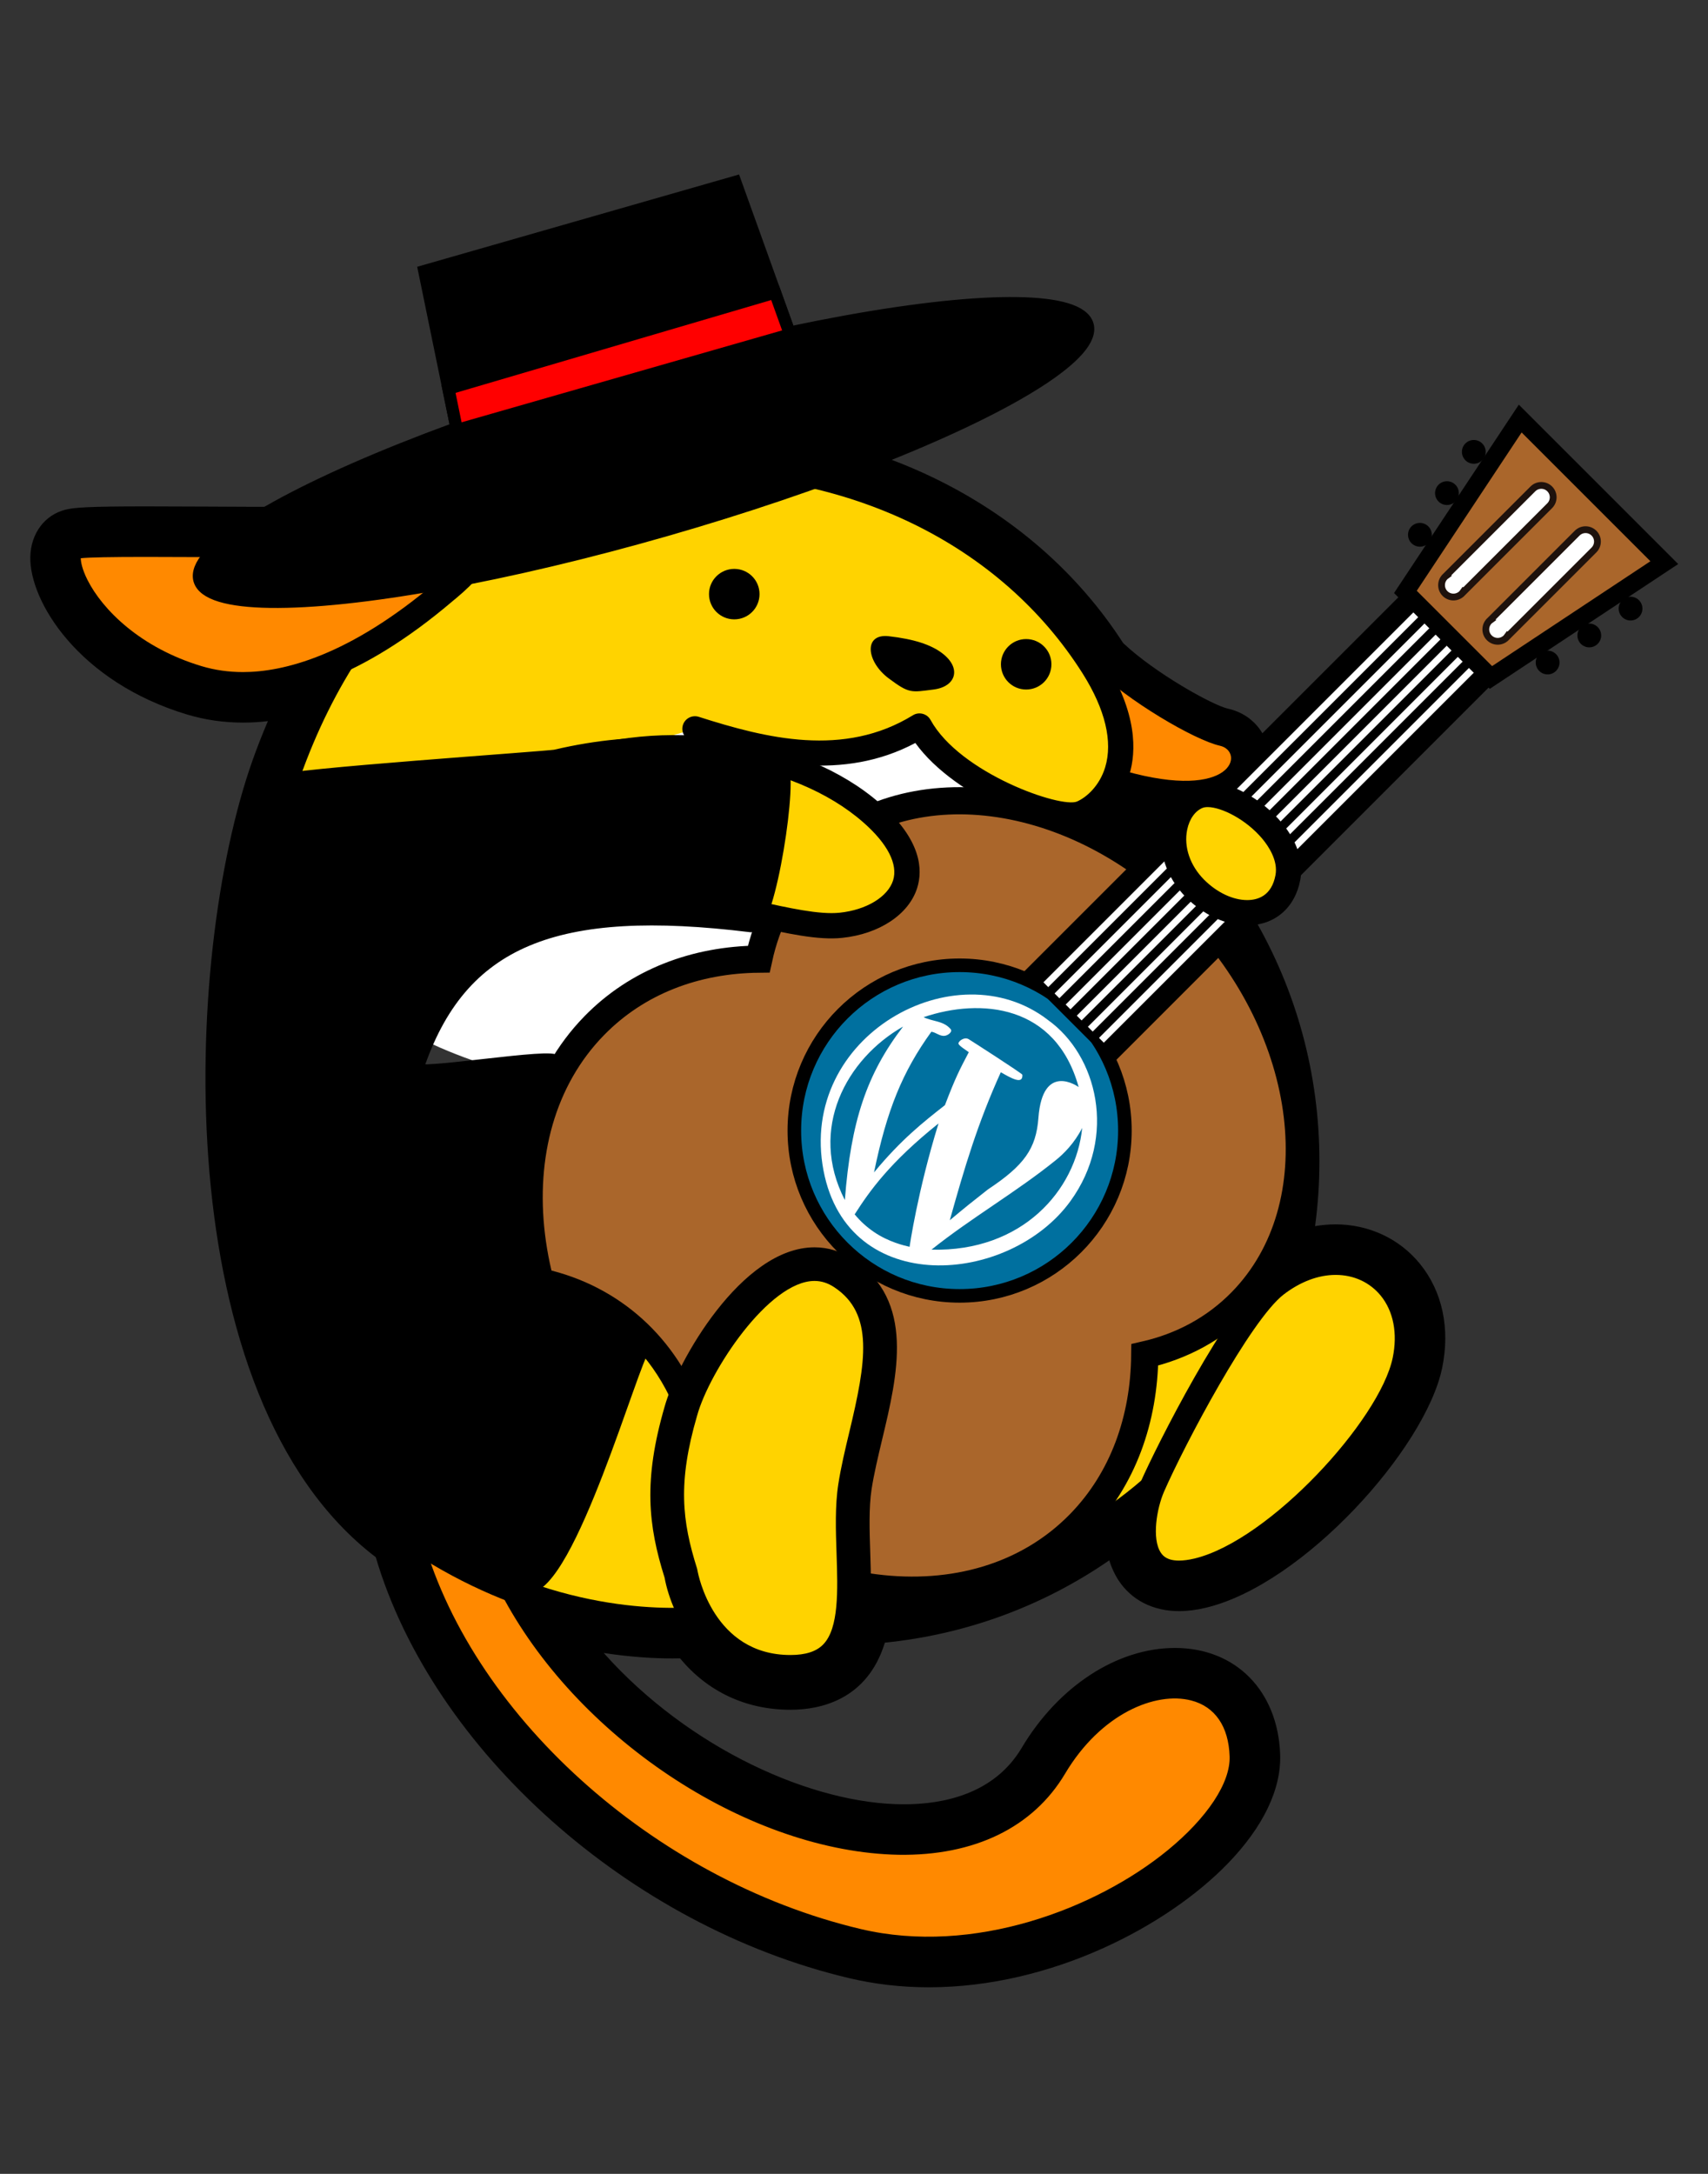 <?xml version="1.0" encoding="utf-8"?>
<!-- Generator: Adobe Illustrator 15.1.0, SVG Export Plug-In . SVG Version: 6.00 Build 0)  -->
<!DOCTYPE svg PUBLIC "-//W3C//DTD SVG 1.1//EN" "http://www.w3.org/Graphics/SVG/1.1/DTD/svg11.dtd">
<svg version="1.1" id="Capa_1" xmlns="http://www.w3.org/2000/svg" xmlns:xlink="http://www.w3.org/1999/xlink" x="0px" y="0px"
	 width="155.906px" height="198.425px" viewBox="0 0 155.906 198.425" enable-background="new 0 0 155.906 198.425"
	 xml:space="preserve">
<rect x="0" y="0" width="155.906" height="198.425" fill="#333333" stroke="none"/>
<g>
	<defs>
		<rect id="SVGID_1_" x="2.674" y="14.882" width="152.523" height="166.514"/>
	</defs>
	<clipPath id="SVGID_2_">
		<use xlink:href="#SVGID_1_"  overflow="visible"/>
	</clipPath>
	<path clip-path="url(#SVGID_2_)" fill="#FF0000" d="M265.541,15.013C264.938-0.041,252.483-9.57,241.218-9.024
		c-20.262,1.667-33.417,32.202-15.499,48.18C243.885,55.344,266.315,34.426,265.541,15.013 M222.333,8.758
		c0.173,11.209,3.311,19.944,11.582,32.246C220.256,34.797,217.751,20.085,222.333,8.758 M241.919,42.318
		c-1.743,0.112-3.162,0.013-4.899-0.347c-0.525-5.215-0.859-11.73,1.768-23.089c4.774,12.363,10.031,21.427,10.068,21.477
		C247.964,40.786,245.241,42.082,241.919,42.318 M241.993,4.126c2.226-0.328,4.755-0.7,3.459-2.133
		c-0.167-0.18-11.916,0.986-12.027,1.005c-0.905,0.155-1.06,1.215-1.067,1.227c-0.093,0.837,0.062,0.825,2.604,0.676
		c0.676,3.615,0.979,5.264,2.641,10.546c-1.203,4.985-2.442,10.137-2.609,18.11c-5.357-10.658-7.502-18.061-7.905-27.317
		c0.757-0.459,1.772-0.279,2.443-0.967c0.459-0.472,0.682-1.525,0.11-1.65c-2.026-0.44-3.571,0.999-5.387,1.377
		c6.162-9.492,17.956-17.211,30.895-7.732c-0.088-0.005-8.296,0.373-2.332,9.201c3.225,4.769,3.436,8.594,0.882,16.374
		c-0.918,3.838-1.197,4.998-2.021,8.948C247.74,22.378,244.528,14.368,241.993,4.126 M252.402,38.238
		c2.164-9.337,5.767-18.265,7.887-27.615c0.409-1.81,0.762-4.625,0.124-7.762C266.725,12.726,266,28.04,252.402,38.238"/>
	<path clip-path="url(#SVGID_2_)" fill="none" stroke="#000000" stroke-width="1.24" stroke-miterlimit="10" d="M265.541,15.013
		C264.938-0.041,252.483-9.57,241.218-9.024c-20.262,1.667-33.417,32.202-15.499,48.18
		C243.885,55.344,266.315,34.426,265.541,15.013z M222.333,8.758c0.173,11.209,3.311,19.944,11.582,32.246
		C220.256,34.797,217.751,20.085,222.333,8.758z M241.919,42.318c-1.743,0.112-3.162,0.013-4.899-0.347
		c-0.525-5.215-0.859-11.73,1.768-23.089c4.774,12.363,10.031,21.427,10.068,21.477C247.964,40.786,245.241,42.082,241.919,42.318z
		 M241.993,4.126c2.226-0.328,4.755-0.7,3.459-2.133c-0.167-0.18-11.916,0.986-12.027,1.005c-0.905,0.155-1.06,1.215-1.067,1.227
		c-0.093,0.837,0.062,0.825,2.604,0.676c0.676,3.615,0.979,5.264,2.641,10.546c-1.203,4.985-2.442,10.137-2.609,18.11
		c-5.357-10.658-7.502-18.061-7.905-27.317c0.757-0.459,1.772-0.279,2.443-0.967c0.459-0.472,0.682-1.525,0.11-1.65
		c-2.026-0.44-3.571,0.999-5.387,1.377c6.162-9.492,17.956-17.211,30.895-7.732c-0.088-0.005-8.296,0.373-2.332,9.201
		c3.225,4.769,3.436,8.594,0.882,16.374c-0.918,3.838-1.197,4.998-2.021,8.948C247.74,22.378,244.528,14.368,241.993,4.126z
		 M252.402,38.238c2.164-9.337,5.767-18.265,7.887-27.615c0.409-1.81,0.762-4.625,0.124-7.762
		C266.725,12.726,266,28.04,252.402,38.238z"/>
	<path clip-path="url(#SVGID_2_)" d="M77.886,143.072c-0.446,0-0.893,0.088-1.32,0.268c-1.203,0.496-2.021,1.624-2.126,2.921
		c-0.223,2.882-0.875,2.882-2.288,2.882c-2.4,0-4.111-0.985-5.388-3.1c-0.676-1.115-1.921-1.761-3.218-1.661
		c-0.694,0.05-1.413,0.073-2.145,0.073c-3.36,0-8.637-0.545-14.713-3.154c-1.692-0.727-3.658,0.006-4.47,1.661
		c-0.062,0.13-0.118,0.266-0.167,0.402c-0.558-1.389-1.029-2.784-1.395-4.191c-0.211-0.8-0.701-1.5-1.388-1.972
		c-16.394-11.29-15.606-48.775-9.716-65.422c1.246-3.522,2.808-6.802,4.65-9.747c0.812-1.301,0.669-2.982-0.354-4.129
		c-1.023-1.141-2.672-1.481-4.06-0.824c-2.754,1.302-5.314,1.965-7.614,1.965c-1.079,0-2.115-0.149-3.088-0.44
		c-4.346-1.302-6.938-3.646-8.271-5.45c0.688-0.006,1.519-0.012,2.511-0.012c1.68,0,3.597,0.012,5.63,0.018
		c2.319,0.012,4.792,0.025,7.267,0.025c4.407,0,10.75-0.037,14.929-0.335c0.676-0.049,1.321-0.298,1.86-0.706
		c5.332-4.105,11.551-6.287,18.482-6.498c0.515-0.019,1.024-0.025,1.531-0.025c14.453,0,27.106,6.399,33.865,17.112
		c0.136,0.217,0.297,0.422,0.482,0.602c0.869,0.874,1.984,1.804,3.206,2.709c-0.955,0.527-1.637,1.494-1.767,2.629
		c-0.187,1.643-1.24,2.275-1.358,2.343c-1.55,0.868-2.195,2.766-1.487,4.396c0.7,1.606,2.48,2.43,4.147,1.941
		c0,0,0.006,0,0.006,0.006c1.197,0.998,2.896,1.066,4.16,0.205c0.713,0.186,2.107,0.967,3.032,2.108
		c0.526,0.657,0.663,1.153,0.632,1.333c-0.036,0.21-0.1,0.334-0.136,0.378c-1.066,1.165-1.209,2.908-0.348,4.228
		c3.968,6.064,6.063,13.107,6.063,20.367c0,4.012-0.645,7.985-1.915,11.799c-0.534,1.58,0.142,3.316,1.604,4.123
		c1.458,0.806,3.286,0.452,4.348-0.838c0.582-0.712,0.904-0.985,1.016-1.072c1.116-0.861,2.276-1.313,3.342-1.313
		c0.949,0,1.773,0.371,2.325,1.047c0.719,0.881,0.937,2.208,0.62,3.745c-1.017,4.923-10.49,15.134-16.374,16.548
		c-0.285,0.068-0.502,0.105-0.663,0.118c-0.074-0.732,0.124-2.114,0.54-3.051c0.228-0.533,0.545-1.208,0.917-1.978
		c0.75-1.544-11.121,5.734-12.541,4.773c-1.413-0.969-8.484,2.673-18.044,3.293C78.438,143.11,78.159,143.072,77.886,143.072
		 M107.249,157.34c1.11,0,2.599,0.315,2.686,3.057c0.03,0.923-0.701,2.69-2.841,4.897c-4.277,4.421-13.088,9.183-22.319,9.183
		c-1.959,0-3.869-0.218-5.68-0.646c-14.496-3.435-28.11-13.899-34.899-26.021l0.317,0.167c7.811,13.535,23.969,23.628,38.005,23.628
		c7.489,0,13.417-3.025,16.684-8.525C101.564,159.112,104.943,157.34,107.249,157.34 M84.774,181.396
		c11.303,0,21.854-5.673,27.292-11.29c3.23-3.336,4.886-6.771,4.787-9.933c-0.192-5.828-4.049-9.752-9.604-9.752
		c-5.282,0-10.645,3.497-13.993,9.126c-2.529,4.253-7.235,5.146-10.738,5.146c-8.309,0-19.598-5.047-27.41-13.813
		c2.443,0.373,4.576,0.497,6.293,0.497c0.223,0,0.453-0.008,0.676-0.008c2.505,3.038,6.014,4.694,10.075,4.694
		c2.691,0,7.006-0.875,8.618-6.126c7.421-0.75,14.428-3.335,20.484-7.514c0.192,0.625,0.465,1.239,0.837,1.815
		c1.19,1.817,3.155,2.821,5.53,2.821c0.77,0,1.606-0.105,2.48-0.316c8.878-2.133,20.014-14.525,21.539-21.88
		c0.743-3.607,0.024-6.986-2.033-9.511c-1.86-2.287-4.663-3.595-7.689-3.595c-0.626,0-1.258,0.055-1.878,0.16
		c0.268-1.966,0.396-3.949,0.396-5.939c0-7.899-2.089-15.581-6.063-22.345c0.155-0.427,0.279-0.88,0.372-1.357
		c0.441-2.356-0.328-4.874-2.164-7.087c-0.279-0.335-0.577-0.657-0.893-0.961c2.71-0.893,3.925-2.815,4.118-4.526
		c0.26-2.368-1.304-4.483-3.715-5.016c-1.433-0.322-6.745-3.304-9.573-5.995c-8.363-12.959-23.802-20.491-41.236-19.958
		c-8.047,0.242-15.314,2.691-21.625,7.279c-3.944,0.229-9.48,0.254-13.435,0.254c-2.462,0-4.924-0.012-7.236-0.025
		c-2.046-0.006-3.968-0.019-5.661-0.019c-5.238,0-6.541,0.1-7.341,0.298c-1.902,0.477-3.167,2.164-3.217,4.303
		c-0.093,4.042,4.395,11.42,14.335,14.403c1.611,0.483,3.316,0.731,5.071,0.731c0.75,0,1.512-0.043,2.281-0.136
		c-0.508,1.19-0.986,2.405-1.426,3.651c-6.33,17.906-7.849,58.057,11.272,72.665c5.22,17.645,23.169,33.678,43.201,38.42
		C79.826,181.11,82.276,181.396,84.774,181.396"/>
	<path clip-path="url(#SVGID_2_)" d="M78.054,147.822h0.05c22.444-0.979,40.033-19.356,40.033-41.844
		c0-13.299-6.107-25.513-16.752-33.511c-0.508-0.378-1.234-0.279-1.619,0.23c-0.378,0.508-1.766,4.083-1.257,4.461
		c10.062,7.558,17.322,16.253,17.322,28.82c0,21.248-16.616,38.614-37.833,39.538c-0.633,0.03-1.128,0.563-1.098,1.202
		C76.926,147.338,77.434,147.822,78.054,147.822"/>
	<path clip-path="url(#SVGID_2_)" fill="#FFD300" d="M102.597,114.126c6.256-4.812,13.316-0.516,11.786,6.919
		c-1.266,6.101-11.582,17.44-18.96,19.208c-6.403,1.536-5.108-5.37-4.099-7.683c0.562-1.284,1.551-3.324,2.748-5.597
		c0.687-1.305,1.442-2.688,2.223-4.048c1.033-1.8,2.112-3.562,3.142-5.061C100.601,116.171,101.7,114.814,102.597,114.126"/>
	<path clip-path="url(#SVGID_2_)" fill="#FFFFFF" d="M96.34,76.294c0,12.869-16.136,23.301-36.041,23.301
		c-19.905,0-36.041-10.433-36.041-23.301c0-12.869,16.136-23.301,36.041-23.301C80.204,52.993,96.34,63.425,96.34,76.294"/>
	<path clip-path="url(#SVGID_2_)" fill="#AA662B" d="M69.258,87.548c0.745-3.437,2.316-6.556,4.757-9.059
		c8.461-8.674,24.124-6.682,34.98,4.446c10.858,11.129,12.801,27.182,4.339,35.854c-2.442,2.505-5.485,4.113-8.839,4.878
		c-0.057,5.897-1.99,11.355-5.931,15.396c-9.54,9.776-27.195,7.533-39.437-5.013c-12.24-12.547-14.429-30.646-4.89-40.423
		C58.179,89.588,63.502,87.606,69.258,87.548"/>
	<path clip-path="url(#SVGID_2_)" fill="none" stroke="#000000" stroke-width="2.48" stroke-miterlimit="10" d="M69.258,87.548
		c0.745-3.437,2.316-6.556,4.757-9.059c8.461-8.674,24.124-6.682,34.98,4.446c10.858,11.129,12.801,27.182,4.339,35.854
		c-2.442,2.505-5.485,4.113-8.839,4.878c-0.057,5.897-1.99,11.355-5.931,15.396c-9.54,9.776-27.195,7.533-39.437-5.013
		c-12.24-12.547-14.429-30.646-4.89-40.423C58.179,89.588,63.502,87.606,69.258,87.548z"/>
	<path clip-path="url(#SVGID_2_)" fill="#00709F" d="M102.681,103.197c0,8.333-6.755,15.087-15.087,15.087
		c-8.333,0-15.087-6.754-15.087-15.087c0-8.332,6.754-15.087,15.087-15.087C95.926,88.11,102.681,94.865,102.681,103.197"/>
	
		<circle clip-path="url(#SVGID_2_)" fill="none" stroke="#000000" stroke-width="1.24" stroke-miterlimit="10" cx="87.594" cy="103.197" r="15.087"/>
	<path clip-path="url(#SVGID_2_)" d="M108.198,72.43c2.609,0,3.912-0.787,4.538-1.42c0.682-0.694,0.942-1.606,0.7-2.436
		c-0.241-0.825-0.93-1.433-1.842-1.637c-1.988-0.44-7.935-3.832-10.961-6.864c-0.453-0.446-1.184-0.446-1.631,0
		c-0.452,0.453-0.452,1.185,0,1.631c3.175,3.174,9.505,6.907,12.09,7.483c0.106,0.025,0.143,0.062,0.143,0.062
		c-0.012-0.006-0.079,0.124-0.334,0.298c-0.478,0.322-2.468,1.259-7.954-0.285c-0.614-0.174-1.253,0.18-1.428,0.793
		c-0.173,0.614,0.188,1.253,0.802,1.426C104.788,72.17,106.704,72.43,108.198,72.43"/>
	<path clip-path="url(#SVGID_2_)" fill="#FFFFFF" d="M95.66,93.104c-8.421-6.51-22.836,1.456-20.49,13.745
		c2.225,11.651,16.958,10.46,22.529,2.801C102.02,103.71,100.136,96.3,95.66,93.104 M84.305,92.846
		c5.227-1.769,12.069-1.157,14.154,6.379c-0.031-0.028-3.285-2.364-3.673,2.815c-0.208,2.798-1.283,4.325-4.611,6.53
		c-1.512,1.189-1.969,1.55-3.478,2.811c1.339-4.79,2.531-8.824,4.657-13.509c0.951,0.547,2.031,1.169,1.967,0.229
		c-0.009-0.119-4.855-3.224-4.903-3.25c-0.394-0.214-0.772,0.144-0.779,0.147c-0.288,0.292-0.226,0.334,0.792,1.045
		c-0.834,1.587-1.216,2.31-2.178,4.833c-1.967,1.542-3.999,3.139-6.472,6.138c1.172-5.695,2.589-9.176,5.232-12.838
		c0.429,0.053,0.764,0.429,1.227,0.368c0.318-0.041,0.722-0.377,0.542-0.597C86.14,93.166,85.114,93.249,84.305,92.846
		 M85.026,114.066c3.65-2.917,7.726-5.244,11.362-8.18c0.704-0.568,1.689-1.539,2.394-2.932
		C98.215,108.636,93.31,114.275,85.026,114.066 M77.118,109.537c-3.348-6.503,0.141-12.887,5.315-15.835
		C79.112,98.042,77.674,102.331,77.118,109.537 M79.783,112.458c-0.701-0.484-1.214-0.951-1.769-1.613
		c1.375-2.153,3.215-4.748,7.653-8.298c-1.909,6.172-2.639,11.229-2.639,11.258C82.559,113.7,81.125,113.372,79.783,112.458"/>
	<path clip-path="url(#SVGID_2_)" fill="#FF8900" d="M102.637,70.366c9.988,2.821,11.011-1.792,8.704-2.3
		c-2.299-0.515-8.45-4.105-11.526-7.174L102.637,70.366z"/>
	<path clip-path="url(#SVGID_2_)" fill="#FF8900" d="M37.307,140.048c4.358,16.652,21.52,32.537,40.988,37.149
		c16.753,3.963,35.354-8.965,35.099-16.907c-0.291-8.946-11.525-8.457-17.161,1.023c-8.637,14.52-38.174,4.352-49.191-15.884
		L37.307,140.048z"/>
	<path clip-path="url(#SVGID_2_)" fill="#00A2C1" d="M100.689,73.392c0.112,0.081,0.223,0.174,0.335,0.26
		c-0.167-0.062-0.335-0.117-0.502-0.179C100.577,73.441,100.634,73.422,100.689,73.392"/>
	<path clip-path="url(#SVGID_2_)" fill="#00A2C1" d="M89.437,71.662c0.174,0,0.342-0.012,0.515-0.012
		c3.708,0,7.268,0.644,10.571,1.822C96.307,75.567,92.636,73.961,89.437,71.662"/>
	<path clip-path="url(#SVGID_2_)" fill="#FFD300" d="M64.209,147.798c-6.25,0.558-16.517-0.602-26.902-7.75
		C18.571,127.146,20.4,87.279,26.29,70.626c5.897-16.654,18.191-27.925,35.098-28.44c16.908-0.508,31,6.919,38.428,18.706
		c5.01,7.948,1.283,12.294-1.022,13.317c-2.306,1.029-12.041-2.815-14.861-7.942c-6.66,4.098-14.087,2.306-20.492,0.26
		l-12.301,3.584c9.741-3.844,22.035-1.538,28.44,4.098c6.403,5.636,2.046,9.74-2.821,10.249c-4.867,0.514-14.341-3.844-21.775-2.307
		c-7.427,1.538-9.709,4.26-17.651,11.433c0,0-4.352,17.422,0,24.106c7.552-4.359,21.205,0.576,25.265,9.87l0.705,8.85l0.409,5.135
		L64.209,147.798z"/>
	<path clip-path="url(#SVGID_2_)" d="M37.202,118.769c0.112,0,0.217-0.018,0.328-0.049c0.608-0.18,0.955-0.825,0.775-1.433
		c-1.085-3.651-1.636-7.458-1.636-11.309c0-4.285,0.681-8.495,2.02-12.518c0.199-0.607-0.124-1.259-0.731-1.457
		c-0.601-0.205-1.259,0.124-1.457,0.725c-1.419,4.26-2.139,8.718-2.139,13.25c0,4.073,0.583,8.104,1.736,11.966
		C36.247,118.447,36.705,118.769,37.202,118.769"/>
	<path clip-path="url(#SVGID_2_)" d="M62.157,128.138c0.173,0,0.347-0.037,0.508-0.117c0.57-0.28,0.806-0.975,0.527-1.545
		c-3.093-6.312-8.928-10.341-15.996-11.061c-5.834-0.589-11.643,1.246-14.129,4.457c-0.392,0.509-0.298,1.234,0.204,1.619
		c0.508,0.39,1.233,0.297,1.618-0.205c1.996-2.579,7.062-4.08,12.078-3.577c3.677,0.378,10.41,2.14,14.155,9.783
		C61.326,127.901,61.735,128.138,62.157,128.138"/>
	<path clip-path="url(#SVGID_2_)" d="M61.438,149.068c1.153,0,2.12-0.056,2.871-0.123c0.631-0.057,1.103-0.614,1.047-1.247
		c-0.056-0.638-0.632-1.103-1.252-1.047c-4.042,0.352-14.682,0.34-26.145-7.553c-18.042-12.418-16.455-51.498-10.584-68.087
		c6.058-17.113,18.47-27.2,34.05-27.672c15.953-0.483,29.94,6.312,37.418,18.167c2.039,3.242,2.746,6.187,2.039,8.525
		c-0.514,1.698-1.705,2.746-2.562,3.125c-1.45,0.65-10.694-2.561-13.379-7.44c-0.154-0.28-0.409-0.478-0.713-0.559
		c-0.31-0.08-0.633-0.036-0.898,0.13c-6.306,3.882-13.398,2.109-19.542,0.144c-0.608-0.193-1.253,0.135-1.451,0.743
		c-0.192,0.608,0.143,1.259,0.75,1.451c6.777,2.17,13.925,3.664,20.466,0.192c3.634,5.054,12.865,8.711,15.705,7.446
		c1.364-0.607,3.087-2.12,3.832-4.562c0.632-2.09,0.75-5.593-2.301-10.423c-7.917-12.555-22.654-19.753-39.438-19.239
		c-16.579,0.502-29.76,11.142-36.146,29.202c-2.765,7.806-5.003,22.147-3.795,36.599c0.968,11.457,4.39,26.691,15.24,34.162
		C46.614,147.86,56.032,149.068,61.438,149.068"/>
	<path clip-path="url(#SVGID_2_)" fill="#FF8900" d="M41.405,49.36c4.607-0.372,1.029,3.075-0.508,4.359
		c-1.538,1.277-12.555,11.271-22.804,8.196S4.769,50.389,6.822,49.875C8.874,49.36,31.925,50.129,41.405,49.36"/>
	<path clip-path="url(#SVGID_2_)" d="M42.373,50.501c-0.304,0.49-1.036,1.351-2.214,2.331l-0.297,0.248
		c-8.011,6.832-14.037,8.265-17.689,8.265c-1.302,0-2.561-0.18-3.751-0.534c-5.623-1.686-9.077-5.177-10.435-7.874
		c-0.508-1.01-0.613-1.674-0.613-1.984c0.768-0.08,2.759-0.117,5.933-0.117c1.693,0,3.615,0.012,5.661,0.018
		c2.325,0.013,4.811,0.025,7.291,0.025c4.588,0,11.166-0.037,15.239-0.366C41.858,50.482,42.168,50.482,42.373,50.501
		 M22.173,63.651L22.173,63.651c4.036,0,10.639-1.531,19.182-8.816l0.28-0.23c3.775-3.149,3.255-4.588,3.081-5.059
		c-0.322-0.905-1.227-1.364-2.666-1.364c-0.223,0-0.465,0.012-0.738,0.031c-3.992,0.322-10.502,0.36-15.053,0.36
		c-2.474,0-4.954-0.013-7.279-0.019c-2.052-0.012-3.98-0.025-5.673-0.025c-4.879,0-6.207,0.087-6.764,0.23
		c-0.893,0.223-1.445,1.016-1.47,2.114c-0.068,2.796,3.696,9.449,12.692,12.146C19.166,63.44,20.648,63.651,22.173,63.651"/>
	<path clip-path="url(#SVGID_2_)" d="M85.983,59.609c1.835,1.376,1.277,3.075-0.769,3.329c-2.053,0.261-2.207,0.391-4.1-1.023
		c-2.051-1.537-2.305-4.098,0-3.844C83.423,58.332,84.961,58.84,85.983,59.609"/>
	<path clip-path="url(#SVGID_2_)" d="M91.365,60.632c0,1.277,1.029,2.306,2.3,2.306c1.277,0,2.308-1.029,2.308-2.306
		c0-1.271-1.03-2.3-2.308-2.3C92.395,58.332,91.365,59.361,91.365,60.632"/>
	<path clip-path="url(#SVGID_2_)" d="M64.717,54.227c0,1.277,1.035,2.306,2.306,2.306c1.277,0,2.306-1.029,2.306-2.306
		c0-1.271-1.029-2.3-2.306-2.3C65.752,51.927,64.717,52.956,64.717,54.227"/>
	<path clip-path="url(#SVGID_2_)" d="M84.693,179.076c8.966,0,17.763-3.838,23.337-8.4c4.24-3.466,6.615-7.268,6.516-10.429
		c-0.123-3.788-2.033-6.441-5.244-7.267c-4.074-1.054-10.218,1.271-14.062,7.744c-3.17,5.326-8.929,6.361-13.175,6.268
		c-12.661-0.241-27.281-9.746-34.008-22.114c-0.31-0.559-1.01-0.764-1.568-0.459c-0.558,0.304-0.763,1.004-0.459,1.562
		c7.093,13.039,22.568,23.064,35.991,23.318c6.92,0.111,12.282-2.498,15.196-7.396c3.267-5.499,8.265-7.526,11.514-6.689
		c2.176,0.558,3.422,2.375,3.509,5.108c0.08,2.406-2.039,5.605-5.667,8.575c-6.521,5.332-17.714,9.616-28.012,7.179
		c-18.928-4.481-35.811-19.759-40.139-36.318c-0.161-0.614-0.787-0.986-1.407-0.825c-0.614,0.161-0.986,0.794-0.824,1.407
		c4.532,17.342,22.127,33.312,41.836,37.981C80.229,178.841,82.468,179.076,84.693,179.076"/>
	<path clip-path="url(#SVGID_2_)" d="M34.747,96.629c0.272,0,0.552-0.099,0.775-0.298l0.911-0.824
		c7.452-6.74,11.954-10.813,18.786-12.227c4.11-0.849,9.015,0.242,13.342,1.197c3.287,0.732,6.113,1.364,8.321,1.128
		c3.385-0.353,6.07-2.139,6.832-4.538c0.54-1.693,0.391-4.408-3.373-7.719c-7.037-6.194-20.051-8.085-29.623-4.309
		c-0.595,0.236-0.88,0.905-0.651,1.494c0.236,0.595,0.905,0.887,1.501,0.651c8.835-3.49,20.806-1.779,27.249,3.894
		c2.207,1.94,3.167,3.819,2.702,5.288c-0.482,1.507-2.441,2.691-4.879,2.945c-1.835,0.193-4.625-0.427-7.576-1.085
		c-4.557-1.01-9.722-2.157-14.316-1.202c-7.446,1.543-12.388,6.007-19.865,12.772l-0.911,0.824
		c-0.472,0.422-0.508,1.153-0.081,1.625C34.12,96.499,34.43,96.629,34.747,96.629"/>
	<path clip-path="url(#SVGID_2_)" fill="#FFD300" d="M116.469,117.25c6.256-4.812,13.317-0.515,11.787,6.919
		c-1.267,6.102-11.582,17.441-18.96,19.208c-6.404,1.537-5.109-5.37-4.1-7.682c0.562-1.284,1.552-3.324,2.748-5.597
		c0.688-1.306,1.442-2.688,2.224-4.048c1.033-1.801,2.111-3.562,3.141-5.061C114.473,119.295,115.572,117.939,116.469,117.25"/>
	<path clip-path="url(#SVGID_2_)" d="M121.919,116.37c1.655,0,3.118,0.676,4.117,1.897c1.158,1.426,1.55,3.44,1.091,5.665
		c-1.178,5.681-11.266,16.686-18.098,18.328c-0.528,0.124-0.999,0.187-1.408,0.187c-1.066,0-1.463-0.416-1.667-0.731
		c-0.837-1.271-0.36-4.05,0.297-5.556c1.891-4.328,7.893-15.661,10.918-17.999C118.694,116.99,120.338,116.37,121.919,116.37
		 M107.621,144.753L107.621,144.753c0.59,0,1.247-0.087,1.94-0.254c7.801-1.873,18.47-13.578,19.822-20.101
		c0.601-2.913,0.042-5.611-1.562-7.588c-1.427-1.743-3.572-2.747-5.902-2.747c-2.096,0-4.223,0.788-6.157,2.274
		c-3.794,2.921-10.229,15.718-11.625,18.893c-0.576,1.32-1.723,5.288-0.118,7.75C104.553,143.786,105.606,144.753,107.621,144.753"
		/>
	<path clip-path="url(#SVGID_2_)" fill="#FFD300" d="M62.157,143.638c0,0,1.537,8.965,9.994,8.965c8.45,0,4.867-10.248,5.89-16.907
		s5.122-15.37-1.023-19.468c-6.149-4.099-13.578,7.942-14.86,12.549C60.365,134.927,60.619,138.771,62.157,143.638"/>
	
		<rect x="114.284" y="40.988" transform="matrix(0.707 0.707 -0.707 0.707 85.235 -63.533)" clip-path="url(#SVGID_2_)" width="10.042" height="60.255"/>
	
		<rect x="114.284" y="40.988" transform="matrix(0.707 0.707 -0.707 0.707 85.235 -63.533)" clip-path="url(#SVGID_2_)" fill="none" stroke="#000000" stroke-width="1.614" stroke-miterlimit="10" width="10.042" height="60.255"/>
	
		<line clip-path="url(#SVGID_2_)" fill="none" stroke="#FFFFFF" stroke-width="0.62" stroke-miterlimit="10" x1="138.072" y1="47.276" x2="95.465" y2="89.882"/>
	
		<line clip-path="url(#SVGID_2_)" fill="none" stroke="#FFFFFF" stroke-width="0.62" stroke-miterlimit="10" x1="139.087" y1="48.291" x2="96.479" y2="90.898"/>
	
		<line clip-path="url(#SVGID_2_)" fill="none" stroke="#FFFFFF" stroke-width="0.62" stroke-miterlimit="10" x1="140.101" y1="49.305" x2="97.494" y2="91.911"/>
	
		<line clip-path="url(#SVGID_2_)" fill="none" stroke="#FFFFFF" stroke-width="0.62" stroke-miterlimit="10" x1="141.115" y1="50.32" x2="98.508" y2="92.926"/>
	
		<line clip-path="url(#SVGID_2_)" fill="none" stroke="#FFFFFF" stroke-width="0.62" stroke-miterlimit="10" x1="143.145" y1="52.349" x2="100.537" y2="94.955"/>
	
		<line clip-path="url(#SVGID_2_)" fill="none" stroke="#FFFFFF" stroke-width="0.62" stroke-miterlimit="10" x1="142.13" y1="51.334" x2="99.522" y2="93.94"/>
	<path clip-path="url(#SVGID_2_)" d="M74.346,116.921c0.639,0,1.234,0.192,1.817,0.583c3.634,2.418,2.901,6.803,1.364,13.206
		c-0.378,1.581-0.768,3.218-1.004,4.749c-0.31,1.991-0.236,4.217-0.162,6.362c0.112,3.341,0.223,6.789-1.214,8.276
		c-0.627,0.65-1.613,0.968-2.995,0.968c-7.031,0-8.426-7.378-8.482-7.694c-0.012-0.062-0.025-0.131-0.043-0.199
		c-1.37-4.34-1.779-7.85,0.006-13.962C64.773,125.1,70.205,116.921,74.346,116.921 M72.151,154.141c2.232,0,3.987-0.64,5.207-1.903
		c2.345-2.425,2.208-6.541,2.078-10.516c-0.068-2.01-0.137-4.085,0.123-5.798c0.218-1.4,0.577-2.906,0.956-4.501
		c1.425-5.945,3.038-12.686-2.648-16.479c-1.091-0.725-2.275-1.091-3.521-1.091c-6.677,0-12.561,10.515-13.671,14.515
		c-1.971,6.771-1.506,10.874-0.012,15.635C61.313,147.574,64.514,154.141,72.151,154.141"/>
	<path clip-path="url(#SVGID_2_)" fill="#FFD300" d="M109.358,72.044c2.56-1.023,8.965,3.329,8.196,7.434
		c-0.764,4.098-5.376,4.098-8.45,1.023C106.028,77.426,106.878,73.036,109.358,72.044"/>
	<path clip-path="url(#SVGID_2_)" d="M110.238,73.669c1.24,0,3.51,1.116,5.011,2.92c0.544,0.663,1.425,1.965,1.177,3.292
		c-0.354,1.885-1.599,2.276-2.585,2.276c-1.296,0-2.759-0.689-3.925-1.854c-1.289-1.296-1.873-3.001-1.551-4.57
		c0.198-0.973,0.732-1.723,1.421-1.996C109.902,73.694,110.058,73.669,110.238,73.669 M113.841,84.463L113.841,84.463
		c2.511,0,4.371-1.593,4.848-4.154c0.317-1.674-0.278-3.515-1.674-5.189c-1.804-2.177-4.656-3.758-6.776-3.758
		c-0.478,0-0.918,0.081-1.308,0.236c-1.414,0.564-2.468,1.934-2.821,3.67c-0.483,2.332,0.334,4.824,2.177,6.665
		C109.897,83.539,111.918,84.463,113.841,84.463"/>
	<polygon clip-path="url(#SVGID_2_)" points="41.708,39.25 72.117,30.53 67.114,16.607 38.732,24.745 	"/>
	<polygon clip-path="url(#SVGID_2_)" fill="none" stroke="#000000" stroke-width="1.116" stroke-miterlimit="10" points="
		41.708,39.25 72.117,30.53 67.114,16.607 38.732,24.745 	"/>
	<path clip-path="url(#SVGID_2_)" d="M18.195,52.896c1.125,3.919,20.187,1.89,42.582-4.531c22.393-6.419,39.632-14.802,38.51-18.721
		c-1.126-3.92-20.188-1.888-42.58,4.53C34.313,40.596,17.072,48.977,18.195,52.896"/>
	
		<ellipse transform="matrix(-0.961 0.276 -0.276 -0.961 126.582 64.751)" clip-path="url(#SVGID_2_)" fill="none" stroke="#000000" stroke-width="1.116" stroke-miterlimit="10" cx="58.741" cy="41.27" rx="42.18" ry="7.382"/>
	<polygon clip-path="url(#SVGID_2_)" fill="#FF0000" points="41.708,39.25 72.117,30.53 70.742,26.703 40.933,35.471 	"/>
	<polygon clip-path="url(#SVGID_2_)" fill="none" stroke="#000000" stroke-width="1.116" stroke-miterlimit="10" points="
		41.708,39.25 72.117,30.53 70.742,26.703 40.933,35.471 	"/>
	<path clip-path="url(#SVGID_2_)" d="M26.144,127.437c0,0,11.398,17.532,21.915,17.441c3.851-0.034,9.596-20.594,10.71-21.937
		c0.632-0.761-11.577-7.228-11.399-8.133c0.173-0.875,3.133-17.038,3.34-17.846c0.214-0.837-12.955,1.416-12.702,0.65
		c3.951-11.944,12.78-15.324,30.553-13.136c1.632,0.201,3.765-14.057,2.708-14.44c-6.221-2.252-12.77-2.818-20.551-0.998
		c-0.623,0.146-24.979,1.785-25.282,2.339c-4.289,7.854-4.908,43.193-0.827,49.549C24.793,121.215,26.144,127.437,26.144,127.437"/>
	<path clip-path="url(#SVGID_2_)" fill="none" stroke="#000000" stroke-width="1.24" stroke-miterlimit="10" d="M26.144,127.437
		c0,0,11.398,17.532,21.915,17.441c3.851-0.034,9.596-20.594,10.71-21.937c0.632-0.761-11.577-7.228-11.399-8.133
		c0.173-0.875,3.133-17.038,3.34-17.846c0.214-0.837-12.955,1.416-12.702,0.65c3.951-11.944,12.78-15.324,30.553-13.136
		c1.632,0.201,3.765-14.057,2.708-14.44c-6.221-2.252-12.77-2.818-20.551-0.998c-0.623,0.146-24.979,1.785-25.282,2.339
		c-4.289,7.854-4.908,43.193-0.827,49.549C24.793,121.215,26.144,127.437,26.144,127.437z"/>
	<path clip-path="url(#SVGID_2_)" d="M231.067,143.072c0.447,0,0.894,0.088,1.321,0.268c1.203,0.496,2.021,1.624,2.126,2.921
		c0.223,2.882,0.875,2.882,2.288,2.882c2.399,0,4.11-0.985,5.388-3.1c0.676-1.115,1.921-1.761,3.218-1.661
		c0.694,0.05,1.413,0.073,2.146,0.073c3.359,0,8.637-0.545,14.713-3.154c1.692-0.727,3.658,0.006,4.47,1.661
		c0.062,0.13,0.118,0.266,0.167,0.402c0.559-1.389,1.029-2.784,1.396-4.191c0.211-0.8,0.7-1.5,1.388-1.972
		c16.394-11.29,15.606-48.775,9.716-65.422c-1.246-3.522-2.808-6.802-4.649-9.747c-0.812-1.301-0.669-2.982,0.354-4.129
		c1.023-1.141,2.672-1.481,4.06-0.824c2.755,1.302,5.314,1.965,7.614,1.965c1.079,0,2.115-0.149,3.088-0.44
		c4.347-1.302,6.938-3.646,8.271-5.45c-0.688-0.006-1.52-0.012-2.511-0.012c-1.681,0-3.598,0.012-5.631,0.018
		c-2.318,0.012-4.792,0.025-7.267,0.025c-4.407,0-10.75-0.037-14.929-0.335c-0.676-0.049-1.321-0.298-1.86-0.706
		c-5.332-4.105-11.551-6.287-18.481-6.498c-0.516-0.019-1.024-0.025-1.531-0.025c-14.453,0-27.107,6.399-33.865,17.112
		c-0.136,0.217-0.297,0.422-0.483,0.602c-0.868,0.874-1.983,1.804-3.205,2.709c0.954,0.527,1.637,1.494,1.767,2.629
		c0.186,1.643,1.24,2.275,1.358,2.343c1.55,0.868,2.194,2.766,1.486,4.396c-0.7,1.606-2.479,2.43-4.146,1.941
		c0,0-0.006,0-0.006,0.006c-1.197,0.998-2.896,1.066-4.16,0.205c-0.713,0.186-2.108,0.967-3.032,2.108
		c-0.527,0.657-0.663,1.153-0.632,1.333c0.036,0.21,0.099,0.334,0.136,0.378c1.066,1.165,1.209,2.908,0.347,4.228
		c-3.968,6.064-6.062,13.107-6.062,20.367c0,20.771,8.188,30.62,1.915,11.799c-0.533-1.581-0.143,3.316-1.605,4.123
		c-1.458,0.806-3.286,0.452-4.347-0.838c-0.582-0.712-0.905-0.985-1.016-1.072c-1.116-0.861-2.276-1.313-3.343-1.313
		c-0.948,0-1.772,0.371-2.324,1.047c-0.72,0.881-0.937,2.208-0.62,3.745c1.017,4.923,10.489,15.134,16.374,16.548
		c0.284,0.068,0.502,0.105,0.663,0.118c0.073-0.732-0.124-2.114-0.54-3.051c-0.229-0.533-0.545-1.208-0.917-1.978
		c-0.75-1.544-0.255-3.404,1.166-4.365c1.414-0.968,3.322-0.75,4.488,0.508c6.547,7.088,15.37,11.304,24.931,11.924
		C230.516,143.11,230.795,143.072,231.067,143.072 M201.704,157.34c-1.109,0-2.598,0.315-2.685,3.057
		c-0.031,0.923,0.701,2.69,2.84,4.897c4.278,4.421,13.088,9.183,22.32,9.183c1.959,0,3.869-0.218,5.679-0.646
		c14.496-3.435,28.111-13.899,34.9-26.021l-0.317,0.167c-7.811,13.535-23.969,23.628-38.005,23.628
		c-7.49,0-13.417-3.025-16.684-8.525C207.39,159.112,204.011,157.34,201.704,157.34 M224.18,181.396
		c-11.303,0-21.855-5.673-27.292-11.29c-3.231-3.336-4.886-6.771-4.787-9.933c0.192-5.828,4.049-9.752,9.604-9.752
		c5.282,0,10.646,3.497,13.993,9.126c2.53,4.253,7.236,5.146,10.739,5.146c8.308,0,19.598-5.047,27.41-13.813
		c-2.443,0.373-4.576,0.497-6.293,0.497c-0.224,0-0.453-0.008-0.676-0.008c-2.506,3.038-6.015,4.694-10.075,4.694
		c-2.691,0-7.006-0.875-8.618-6.126c-7.421-0.75-14.428-3.335-20.485-7.514c-0.191,0.625-0.465,1.239-0.837,1.815
		c-1.189,1.817-3.155,2.821-5.53,2.821c-0.769,0-1.605-0.105-2.479-0.316c-8.878-2.133-20.014-14.525-21.539-21.88
		c-0.744-3.607-0.025-6.986,2.033-9.511c1.859-2.287,4.663-3.595,7.688-3.595c0.626,0,1.259,0.055,1.878,0.16
		c-0.267-1.966-0.396-3.949-0.396-5.939c0-7.899,2.089-15.581,6.062-22.345c-0.154-0.427-0.278-0.88-0.371-1.357
		c-0.441-2.356,0.327-4.874,2.163-7.087c0.279-0.335,0.577-0.657,0.894-0.961c-2.71-0.893-3.925-2.815-4.118-4.526
		c-0.26-2.368,1.303-4.483,3.714-5.016c1.434-0.322,6.746-3.304,9.574-5.995c8.363-12.959,23.801-20.491,41.236-19.958
		c8.047,0.242,15.313,2.691,21.625,7.279c3.943,0.229,9.479,0.254,13.435,0.254c2.462,0,4.924-0.012,7.236-0.025
		c2.046-0.006,3.968-0.019,5.661-0.019c5.237,0,6.541,0.1,7.341,0.298c1.901,0.477,3.167,2.164,3.217,4.303
		c0.093,4.042-4.396,11.42-14.335,14.403c-1.611,0.483-3.316,0.731-5.071,0.731c-0.75,0-1.512-0.043-2.281-0.136
		c0.509,1.19,0.986,2.405,1.427,3.651c6.33,17.906,7.849,58.057-11.272,72.665c-5.22,17.645-23.169,33.678-43.201,38.42
		C229.128,181.11,226.678,181.396,224.18,181.396"/>
	<path clip-path="url(#SVGID_2_)" fill="#FFD300" d="M230.9,146.669c-21.657-0.942-38.931-18.798-38.931-40.69
		c0-13.324,6.398-25.154,16.295-32.587c7.019,3.639,12.535-3.038,16.895-6.232c12.48,3.194,32.581,1.339,46.202,25.935
		c2.064,3.732,2.077,8.382,2.077,12.884c0,4.042-0.589,7.948-1.687,11.638c-10.007-3.701-21.911,0.941-25.395,9.944
		C239.673,139.465,230.9,146.669,230.9,146.669"/>
	<path clip-path="url(#SVGID_2_)" fill="#FF8900" d="M206.316,70.366c-9.987,2.821-11.011-1.792-8.703-2.3
		c2.299-0.515,8.449-4.105,11.525-7.174L206.316,70.366z"/>
	<path clip-path="url(#SVGID_2_)" fill="#FF8900" d="M271.646,140.048c-4.358,16.652-21.52,32.537-40.988,37.149
		c-16.753,3.963-35.353-8.965-35.098-16.907c0.291-8.946,11.525-8.457,17.161,1.023c8.637,14.52,38.174,4.352,49.19-15.884
		L271.646,140.048z"/>
	<path clip-path="url(#SVGID_2_)" fill="#00A2C1" d="M208.265,73.392c-0.112,0.081-0.224,0.174-0.335,0.26
		c0.166-0.062,0.335-0.117,0.502-0.179C208.376,73.441,208.32,73.422,208.265,73.392"/>
	<path clip-path="url(#SVGID_2_)" fill="#00A2C1" d="M219.518,71.662c-0.174,0-0.342-0.012-0.516-0.012
		c-3.708,0-7.267,0.644-10.57,1.822C212.647,75.567,216.318,73.961,219.518,71.662"/>
	<path clip-path="url(#SVGID_2_)" fill="#FFD300" d="M210.161,74.209c-2.306-1.023-6.032-5.369-1.022-13.318
		c7.428-11.786,21.52-19.213,38.428-18.705c16.907,0.515,29.202,11.786,35.098,28.439c5.89,16.654,7.719,56.52-11.018,69.422
		c-10.386,7.147-20.652,8.308-26.901,7.75l1.612-20.237c4.061-9.294,17.713-14.229,25.265-9.87c4.352-6.684,0-24.106,0-24.106
		c-7.943-7.173-10.224-9.895-17.652-11.433c-7.434-1.537-18.269,9.37-31.44,6.782c-13.171-2.588-14.131-9.443-14.131-9.443
		l-2.81-6.407L210.161,74.209z"/>
	<path clip-path="url(#SVGID_2_)" fill="none" stroke="#000000" stroke-width="1.86" stroke-miterlimit="10" d="M210.161,74.209
		c-2.306-1.023-6.032-5.369-1.022-13.318c7.428-11.786,21.52-19.213,38.428-18.705c16.907,0.515,29.202,11.786,35.098,28.439
		c5.89,16.654,7.719,56.52-11.018,69.422c-10.386,7.147-20.652,8.308-26.901,7.75l1.612-20.237
		c4.061-9.294,17.713-14.229,25.265-9.87c4.352-6.684,0-24.106,0-24.106c-7.943-7.173-10.224-9.895-17.652-11.433
		c-7.434-1.537-18.269,9.37-31.44,6.782c-13.171-2.588-14.131-9.443-14.131-9.443l-2.81-6.407L210.161,74.209z"/>
	<path clip-path="url(#SVGID_2_)" d="M247.516,149.068c-1.152,0-2.119-0.056-2.87-0.123c-0.632-0.057-1.104-0.614-1.048-1.247
		c0.057-0.638,0.633-1.103,1.252-1.047c4.043,0.352,14.683,0.34,26.146-7.553c18.042-12.418,16.455-51.498,10.584-68.087
		c-6.058-17.113-18.47-27.2-34.05-27.672c-15.953-0.483-29.941,6.312-37.418,18.167c-2.039,3.242-2.746,6.187-2.039,8.525
		c0.514,1.698,1.705,2.746,2.561,3.125c1.451,0.65,10.695-2.561,13.379-7.44c0.155-0.28,0.409-0.478,0.713-0.559
		c0.311-0.08,0.634-0.036,0.899,0.13c6.305,3.882,13.398,2.109,19.542,0.144c0.608-0.193,1.253,0.135,1.451,0.743
		c0.192,0.608-0.144,1.259-0.75,1.451c-6.777,2.17-13.925,3.664-20.466,0.192c-3.634,5.054-12.865,8.711-15.705,7.446
		c-1.364-0.607-3.087-2.12-3.832-4.562c-0.632-2.09-0.75-5.593,2.301-10.423c7.917-12.555,22.654-19.753,39.438-19.239
		c16.578,0.502,29.76,11.142,36.146,29.202c2.765,7.806,5.003,22.147,3.795,36.599c-0.968,11.457-4.39,26.691-15.24,34.162
		C262.34,147.86,252.922,149.068,247.516,149.068"/>
	<path clip-path="url(#SVGID_2_)" fill="#FF8900" d="M267.549,49.36c-4.607-0.372-1.029,3.075,0.508,4.359
		c1.538,1.277,12.555,11.271,22.804,8.196s13.324-11.526,11.271-12.04C300.08,49.36,277.028,50.129,267.549,49.36"/>
	<path clip-path="url(#SVGID_2_)" d="M266.581,50.501c0.304,0.49,1.036,1.351,2.214,2.331l0.297,0.248
		c8.011,6.832,14.037,8.265,17.688,8.265c1.303,0,2.562-0.18,3.751-0.534c5.623-1.686,9.077-5.177,10.436-7.874
		c0.508-1.01,0.613-1.674,0.613-1.984c-0.769-0.08-2.76-0.117-5.934-0.117c-1.692,0-3.615,0.012-5.661,0.018
		c-2.324,0.013-4.811,0.025-7.291,0.025c-4.588,0-11.166-0.037-15.238-0.366C267.096,50.482,266.786,50.482,266.581,50.501
		 M286.78,63.651L286.78,63.651c-4.035,0-10.639-1.531-19.182-8.816l-0.28-0.23c-3.774-3.149-3.255-4.588-3.081-5.059
		c0.322-0.905,1.228-1.364,2.666-1.364c0.224,0,0.466,0.012,0.738,0.031c3.992,0.322,10.502,0.36,15.053,0.36
		c2.475,0,4.954-0.013,7.279-0.019c2.052-0.012,3.98-0.025,5.673-0.025c4.879,0,6.207,0.087,6.765,0.23
		c0.893,0.223,1.444,1.016,1.47,2.114c0.067,2.796-3.696,9.449-12.692,12.146C289.788,63.44,288.306,63.651,286.78,63.651"/>
	<path clip-path="url(#SVGID_2_)" d="M200.756,72.43c-2.61,0-3.912-0.787-4.538-1.42c-0.682-0.694-0.943-1.606-0.701-2.436
		c0.242-0.825,0.93-1.433,1.842-1.637c1.989-0.44,7.936-3.832,10.961-6.864c0.453-0.446,1.185-0.446,1.632,0
		c0.451,0.453,0.451,1.185,0,1.631c-3.176,3.174-9.506,6.907-12.091,7.483c-0.105,0.025-0.142,0.062-0.142,0.062
		c0.011-0.006,0.079,0.124,0.334,0.298c0.477,0.322,2.467,1.259,7.954-0.285c0.614-0.174,1.253,0.18,1.427,0.793
		c0.173,0.614-0.187,1.253-0.801,1.426C204.166,72.17,202.25,72.43,200.756,72.43"/>
	<path clip-path="url(#SVGID_2_)" d="M222.971,59.609c-1.835,1.376-1.277,3.075,0.769,3.329c2.052,0.261,2.207,0.391,4.1-1.023
		c2.051-1.537,2.305-4.098,0-3.844C225.531,58.332,223.992,58.84,222.971,59.609"/>
	<path clip-path="url(#SVGID_2_)" d="M217.588,60.632c0,1.277-1.028,2.306-2.3,2.306c-1.276,0-2.307-1.029-2.307-2.306
		c0-1.271,1.03-2.3,2.307-2.3C216.56,58.332,217.588,59.361,217.588,60.632"/>
	<path clip-path="url(#SVGID_2_)" d="M224.26,179.076c-8.965,0-17.762-3.838-23.337-8.4c-4.24-3.466-6.615-7.268-6.515-10.429
		c0.123-3.788,2.033-6.441,5.244-7.267c4.073-1.054,10.218,1.271,14.061,7.744c3.17,5.326,8.929,6.361,13.175,6.268
		c12.661-0.241,27.281-9.746,34.009-22.114c0.31-0.559,1.01-0.764,1.567-0.459c0.558,0.304,0.763,1.004,0.459,1.562
		c-7.093,13.039-22.567,23.064-35.991,23.318c-6.92,0.111-12.281-2.498-15.195-7.396c-3.268-5.499-8.266-7.526-11.515-6.689
		c-2.176,0.558-3.422,2.375-3.509,5.108c-0.08,2.406,2.04,5.605,5.667,8.575c6.522,5.332,17.714,9.616,28.012,7.179
		c18.929-4.481,35.812-19.759,40.14-36.318c0.161-0.614,0.787-0.986,1.406-0.825c0.614,0.161,0.986,0.794,0.824,1.407
		c-4.531,17.342-22.127,33.312-41.837,37.981C228.724,178.841,226.486,179.076,224.26,179.076"/>
	<path clip-path="url(#SVGID_2_)" d="M274.207,96.629c-0.272,0-0.552-0.099-0.775-0.298l-0.911-0.824
		c-7.451-6.74-11.954-10.813-18.785-12.227c-4.11-0.849-9.016,0.242-13.343,1.197c-3.287,0.732-6.112,1.364-8.32,1.128
		c-3.386-0.353-6.07-2.139-6.832-4.538c-0.54-1.693-0.392-4.408,3.373-7.719c7.037-6.194,20.051-8.085,29.623-4.309
		c0.595,0.236,0.88,0.905,0.65,1.494c-0.235,0.595-0.905,0.887-1.501,0.651c-8.835-3.49-20.806-1.779-27.249,3.894
		c-2.207,1.94-3.167,3.819-2.702,5.288c0.483,1.507,2.442,2.691,4.879,2.945c1.835,0.193,4.625-0.427,7.576-1.085
		c4.558-1.01,9.723-2.157,14.316-1.202c7.446,1.543,12.388,6.007,19.865,12.772l0.91,0.824c0.473,0.422,0.509,1.153,0.081,1.625
		C274.834,96.499,274.523,96.629,274.207,96.629"/>
	<path clip-path="url(#SVGID_2_)" fill="#FFD300" d="M192.485,117.25c-6.257-4.812-13.317-0.515-11.787,6.919
		c1.266,6.102,11.582,17.441,18.96,19.208c6.403,1.537,5.108-5.37,4.099-7.682C201.965,131.598,195.814,119.812,192.485,117.25"/>
	<path clip-path="url(#SVGID_2_)" d="M187.035,116.37c-1.655,0-3.118,0.676-4.117,1.897c-1.158,1.426-1.55,3.44-1.091,5.665
		c1.178,5.681,11.266,16.686,18.098,18.328c0.528,0.124,0.999,0.187,1.408,0.187c1.065,0,1.463-0.416,1.667-0.731
		c0.837-1.271,0.359-4.05-0.297-5.556c-1.892-4.328-7.894-15.661-10.918-17.999C190.26,116.99,188.615,116.37,187.035,116.37
		 M201.333,144.753L201.333,144.753c-0.59,0-1.247-0.087-1.941-0.254c-7.8-1.873-18.469-13.578-19.822-20.101
		c-0.6-2.913-0.042-5.611,1.563-7.588c1.426-1.743,3.572-2.747,5.902-2.747c2.096,0,4.223,0.788,6.156,2.274
		c3.794,2.921,10.23,15.718,11.625,18.893c0.576,1.32,1.724,5.288,0.118,7.75C204.4,143.786,203.348,144.753,201.333,144.753"/>
	<path clip-path="url(#SVGID_2_)" fill="#FFD300" d="M246.797,143.638c0,0-1.537,8.965-9.994,8.965
		c-8.45,0-4.867-10.248-5.89-16.907c-1.023-6.659-5.122-15.37,1.022-19.468c6.15-4.099,13.578,7.942,14.861,12.549
		C248.589,134.927,248.335,138.771,246.797,143.638"/>
	<path clip-path="url(#SVGID_2_)" d="M234.608,116.921c-0.639,0-1.234,0.192-1.817,0.583c-3.634,2.418-2.9,6.803-1.363,13.206
		c0.378,1.581,0.768,3.218,1.004,4.749c0.31,1.991,0.235,4.217,0.162,6.362c-0.112,3.341-0.224,6.789,1.214,8.276
		c0.627,0.65,1.612,0.968,2.995,0.968c7.03,0,8.426-7.378,8.481-7.694c0.012-0.062,0.025-0.131,0.043-0.199
		c1.37-4.34,1.779-7.85-0.006-13.962C244.181,125.1,238.749,116.921,234.608,116.921 M236.803,154.141
		c-2.232,0-3.987-0.64-5.207-1.903c-2.346-2.425-2.208-6.541-2.078-10.516c0.067-2.01,0.137-4.085-0.123-5.798
		c-0.218-1.4-0.577-2.906-0.956-4.501c-1.425-5.945-3.038-12.686,2.647-16.479c1.092-0.725,2.275-1.091,3.522-1.091
		c6.677,0,12.561,10.515,13.671,14.515c1.971,6.771,1.506,10.874,0.012,15.635C247.641,147.574,244.44,154.141,236.803,154.141"/>
	<path clip-path="url(#SVGID_2_)" d="M234.608,116.921c-0.639,0-1.234,0.192-1.817,0.583c-3.634,2.418-2.9,6.803-1.363,13.206
		c0.378,1.581,0.768,3.218,1.004,4.749c0.31,1.991,0.235,4.217,0.162,6.362c-0.112,3.341-0.224,6.789,1.214,8.276
		c0.627,0.65,1.612,0.968,2.995,0.968c7.03,0,8.426-7.378,8.481-7.694c0.012-0.062,0.025-0.131,0.043-0.199
		c1.37-4.34,1.779-7.85-0.006-13.962C244.181,125.1,238.749,116.921,234.608,116.921 M236.803,154.141
		c-2.232,0-3.987-0.64-5.207-1.903c-2.346-2.425-2.208-6.541-2.078-10.516c0.067-2.01,0.137-4.085-0.123-5.798
		c-0.218-1.4-0.577-2.906-0.956-4.501c-1.425-5.945-3.038-12.686,2.647-16.479c1.092-0.725,2.275-1.091,3.522-1.091
		c6.677,0,12.561,10.515,13.671,14.515c1.971,6.771,1.506,10.874,0.012,15.635C247.641,147.574,244.44,154.141,236.803,154.141"/>
	<path clip-path="url(#SVGID_2_)" fill="#FFD300" d="M205.809,74.209c-2.561-1.023-8.965,3.329-8.196,7.434
		c0.763,4.098,5.376,4.098,8.45,1.023C209.139,79.592,208.288,75.202,205.809,74.209"/>
	<path clip-path="url(#SVGID_2_)" d="M204.928,75.214c-1.239,0-3.509,1.116-5.01,2.92c-0.544,0.663-1.425,1.965-1.177,3.292
		c0.353,1.885,1.599,2.276,2.585,2.276c1.296,0,2.759-0.689,3.925-1.854c1.289-1.296,1.873-3.001,1.55-4.57
		c-0.198-0.973-0.731-1.723-1.42-1.996C205.264,75.239,205.109,75.214,204.928,75.214 M201.326,86.008L201.326,86.008
		c-2.511,0-4.371-1.593-4.849-4.154c-0.316-1.674,0.279-3.515,1.675-5.189c1.804-2.177,4.655-3.758,6.775-3.758
		c0.479,0,0.918,0.081,1.309,0.236c1.414,0.564,2.468,1.934,2.82,3.67c0.484,2.332-0.334,4.824-2.176,6.665
		C205.269,85.084,203.249,86.008,201.326,86.008"/>
	<path clip-path="url(#SVGID_2_)" fill="#FF0000" d="M190.393,98.851l-6.2,12.4c0,0-1.613,2.8-6.82,1.838
		c-5.209-0.961-6.318,6.295-3.714,6.776c2.604,0.481,7.643-2.828,9.647-2.146c2.008,0.681,4.228,4.795,6.615,5.233
		c2.388,0.441,3.865-1.412,5.819-1.052c1.953,0.361,3.739,5.214,7.046,6.136c3.311,0.921,4.255-1.095,5.83-1.116
		c1.574-0.021,2.632,7.642,8.764,8.46c6.131,0.821,6.46-4.613,9.064-4.133c2.606,0.48,5.152,6.135,7.755,6.614
		c2.606,0.481,5.284-4.312,8.615-4.111c3.328,0.199,7.04,9.915,11.563,10.328c4.523,0.41,3.149-4.301,7.059-4.203
		c3.91,0.101,3.673,6.851,9.431,7.264c5.761,0.414,2.34-5.404,6.698-4.704c4.359,0.701,6.782,6.52,9.359,5.254
		c12.819-6.302,6.353-9.439,4.295-10.797c-3.948-2.604-4.776-21.501-4.776-21.501"/>
	
		<path clip-path="url(#SVGID_2_)" fill="none" stroke="#000000" stroke-width="3.1" stroke-linecap="round" stroke-miterlimit="10" d="
		M190.393,98.851l-6.2,12.4c0,0-1.613,2.8-6.82,1.838c-5.209-0.961-6.318,6.295-3.714,6.776c2.604,0.481,7.643-2.828,9.647-2.146
		c2.008,0.681,4.228,4.795,6.615,5.233c2.388,0.441,3.865-1.412,5.819-1.052c1.953,0.361,3.739,5.214,7.046,6.136
		c3.311,0.921,4.255-1.095,5.83-1.116c1.574-0.021,2.632,7.642,8.764,8.46c6.131,0.821,6.46-4.613,9.064-4.133
		c2.606,0.48,5.152,6.135,7.755,6.614c2.606,0.481,5.284-4.312,8.615-4.111c3.328,0.199,7.04,9.915,11.563,10.328
		c4.523,0.41,3.149-4.301,7.059-4.203c3.91,0.101,3.673,6.851,9.431,7.264c5.761,0.414,2.34-5.404,6.698-4.704
		c4.359,0.701,6.782,6.52,9.359,5.254c12.819-6.302,6.353-9.439,4.295-10.797c-3.948-2.604-4.776-21.501-4.776-21.501"/>
	<path clip-path="url(#SVGID_2_)" fill="#FF0000" d="M287.063,115.812c0,0-1.032,7.317,2.916,9.92
		c2.058,1.357,9.145,5.735-3.676,12.037c-2.576,1.267-3.14-7.034-7.498-7.734c-4.358-0.699-0.938,3.258-6.698,2.844
		c-5.758-0.413-5.521-7.162-9.431-7.264c-3.909-0.098-2.535,4.614-7.06,4.203c-4.522-0.412-8.234-9.508-11.562-9.708
		c-3.331-0.199-4.149,5.213-6.755,4.732c-2.604-0.48-4.392-3.745-6.995-4.225c-2.605-0.481,10.647,1.977,4.517,1.154
		c-6.131-0.819-8.237-5.189-9.812-5.169c-1.575,0.021-3.126,4.751-8.034,4.589c-7.782-0.258-6.842-8.738-8.795-9.1
		c-1.953-0.36-2.446,5.443-10.631,3.125c-4.817-1.364-5.416-7.978-7.424-8.659c-2.006-0.68-7.664,2.008-10.268,1.527
		c-2.604-0.481-1.495-8.356,3.714-7.396c5.208,0.962,6.82-1.837,6.82-1.837s1.147-7.065,3.893-10.475
		c2.745-3.41,13.39-8.37,13.39-8.37s1.551,4.024,6.296,7.209c2.373,1.593,5.501,2.318,7.557,2.705
		c5.757,1.085,15.688-1.416,15.688-1.416l8.072-3.839l20.513-1.44L287.063,115.812z"/>
	
		<path clip-path="url(#SVGID_2_)" fill="none" stroke="#000000" stroke-width="3.1" stroke-linecap="round" stroke-miterlimit="10" d="
		M287.063,115.812c0,0-1.032,7.317,2.916,9.92c2.058,1.357,9.145,5.735-3.676,12.037c-2.576,1.267-3.14-7.034-7.498-7.734
		c-4.358-0.699-0.938,3.258-6.698,2.844c-5.758-0.413-5.521-7.162-9.431-7.264c-3.909-0.098-2.535,4.614-7.06,4.203
		c-4.522-0.412-8.234-9.508-11.562-9.708c-3.331-0.199-4.149,5.213-6.755,4.732c-2.604-0.48-4.392-3.745-6.995-4.225
		c-2.605-0.481,10.647,1.977,4.517,1.154c-6.131-0.819-8.237-5.189-9.812-5.169c-1.575,0.021-3.126,4.751-8.034,4.589
		c-7.782-0.258-6.842-8.738-8.795-9.1c-1.953-0.36-2.446,5.443-10.631,3.125c-4.817-1.364-5.416-7.978-7.424-8.659
		c-2.006-0.68-7.664,2.008-10.268,1.527c-2.604-0.481-1.495-8.356,3.714-7.396c5.208,0.962,6.82-1.837,6.82-1.837
		s1.147-7.065,3.893-10.475c2.745-3.41,13.39-8.37,13.39-8.37s1.551,4.024,6.296,7.209c2.373,1.593,5.501,2.318,7.557,2.705
		c5.757,1.085,15.688-1.416,15.688-1.416l8.072-3.839l20.513-1.44L287.063,115.812z"/>
	<path clip-path="url(#SVGID_2_)" d="M244.236,54.227c0,1.277-1.035,2.306-2.306,2.306c-1.277,0-2.307-1.029-2.307-2.306
		c0-1.271,1.029-2.3,2.307-2.3C243.201,51.927,244.236,52.956,244.236,54.227"/>
	<path clip-path="url(#SVGID_2_)" fill="#FF0000" d="M273.457,111.106c0.494-5.883-8.742-26.14-15.796-26.218
		c-0.027-0.001-8.487,14.322-9.854,14.543c-1.434,0.231-1.109-24.562,1.82-31.721c1.809-4.417,6.784,0.689,9.26,2.823
		c0.484,0.417,19.983-3.753,24.5,0.845c6.269,6.384,4.907,38.853,0.826,45.208C284.027,116.875,281.053,113.198,273.457,111.106"/>
	<path clip-path="url(#SVGID_2_)" fill="none" stroke="#000000" stroke-width="1.86" stroke-miterlimit="10" d="M273.457,111.106
		c0.494-5.883-8.742-26.14-15.796-26.218c-0.027-0.001-8.487,14.322-9.854,14.543c-1.434,0.231-1.109-24.562,1.82-31.721
		c1.809-4.417,6.784,0.689,9.26,2.823c0.484,0.417,19.983-3.753,24.5,0.845c6.269,6.384,4.907,38.853,0.826,45.208
		C284.027,116.875,281.053,113.198,273.457,111.106z"/>
	<polygon clip-path="url(#SVGID_2_)" fill="#AA662B" points="136.093,61.837 128.284,54.029 138.765,38.205 151.917,51.357 	"/>
	<polygon clip-path="url(#SVGID_2_)" fill="none" stroke="#000000" stroke-width="1.614" stroke-miterlimit="10" points="
		136.093,61.837 128.284,54.029 138.765,38.205 151.917,51.357 	"/>
	<path clip-path="url(#SVGID_2_)" d="M135.296,42.012c-0.423,0.423-1.11,0.423-1.535,0c-0.423-0.424-0.423-1.111,0-1.534
		c0.425-0.424,1.112-0.424,1.535,0C135.72,40.901,135.72,41.588,135.296,42.012"/>
	<path clip-path="url(#SVGID_2_)" d="M132.845,45.778c-0.423,0.423-1.111,0.423-1.535,0c-0.423-0.423-0.423-1.111,0-1.534
		c0.424-0.425,1.111-0.424,1.535,0C133.268,44.667,133.269,45.354,132.845,45.778"/>
	<path clip-path="url(#SVGID_2_)" d="M130.376,49.582c-0.423,0.423-1.111,0.423-1.535,0c-0.423-0.424-0.423-1.111,0-1.534
		c0.424-0.424,1.112-0.424,1.535,0C130.799,48.471,130.799,49.158,130.376,49.582"/>
	<path clip-path="url(#SVGID_2_)" d="M148.069,54.785c-0.423,0.423-0.423,1.111,0,1.534c0.425,0.424,1.111,0.424,1.534,0
		c0.424-0.423,0.424-1.111,0-1.534C149.181,54.361,148.494,54.361,148.069,54.785"/>
	<path clip-path="url(#SVGID_2_)" d="M144.303,57.236c-0.423,0.423-0.423,1.111,0,1.535c0.423,0.423,1.111,0.423,1.534,0
		c0.424-0.424,0.424-1.111,0-1.535C145.414,56.813,144.727,56.812,144.303,57.236"/>
	<path clip-path="url(#SVGID_2_)" d="M140.499,59.706c-0.423,0.423-0.423,1.111,0,1.535c0.425,0.423,1.111,0.423,1.534,0
		c0.424-0.424,0.424-1.112,0-1.535C141.61,59.283,140.924,59.283,140.499,59.706"/>
	<path clip-path="url(#SVGID_2_)" fill="#FFFFFF" d="M141.457,44.625c-0.424-0.423-1.11-0.423-1.535,0l-7.891,7.891l0.013,0.013
		c-0.049,0.035-0.097,0.072-0.141,0.116c-0.424,0.423-0.424,1.111,0,1.534c0.423,0.424,1.111,0.424,1.534,0
		c0.044-0.044,0.081-0.092,0.116-0.141l0.013,0.013l7.891-7.891C141.88,45.735,141.88,45.047,141.457,44.625"/>
	<path clip-path="url(#SVGID_2_)" fill="none" stroke="#1E120D" stroke-width="0.62" stroke-miterlimit="10" d="M141.457,44.625
		c-0.424-0.423-1.11-0.423-1.535,0l-7.891,7.891l0.013,0.013c-0.049,0.035-0.097,0.072-0.141,0.116
		c-0.424,0.423-0.424,1.111,0,1.534c0.423,0.424,1.111,0.424,1.534,0c0.044-0.044,0.081-0.092,0.116-0.141l0.013,0.013l7.891-7.891
		C141.88,45.735,141.88,45.047,141.457,44.625z"/>
	<path clip-path="url(#SVGID_2_)" fill="#FFFFFF" d="M145.498,48.665c-0.425-0.423-1.111-0.424-1.535,0l-7.892,7.891l0.014,0.013
		c-0.05,0.035-0.098,0.072-0.142,0.116c-0.424,0.423-0.424,1.111,0,1.534c0.423,0.424,1.111,0.424,1.534,0
		c0.044-0.044,0.081-0.092,0.116-0.141l0.013,0.013l7.892-7.891C145.921,49.775,145.921,49.087,145.498,48.665"/>
	<path clip-path="url(#SVGID_2_)" fill="none" stroke="#1E120D" stroke-width="0.62" stroke-miterlimit="10" d="M145.498,48.665
		c-0.425-0.423-1.111-0.424-1.535,0l-7.892,7.891l0.014,0.013c-0.05,0.035-0.098,0.072-0.142,0.116
		c-0.424,0.423-0.424,1.111,0,1.534c0.423,0.424,1.111,0.424,1.534,0c0.044-0.044,0.081-0.092,0.116-0.141l0.013,0.013l7.892-7.891
		C145.921,49.775,145.921,49.087,145.498,48.665z"/>
	<path clip-path="url(#SVGID_2_)" fill="#FF0000" d="M301.031,59.673c0,2.912-2.362,5.272-5.272,5.272
		c-2.913,0-5.273-2.36-5.273-5.272s2.36-5.272,5.273-5.272C298.669,54.401,301.031,56.761,301.031,59.673"/>
	
		<circle clip-path="url(#SVGID_2_)" fill="none" stroke="#000000" stroke-width="1.24" stroke-miterlimit="10" cx="295.758" cy="59.673" r="5.273"/>
	<path clip-path="url(#SVGID_2_)" fill="#FF0000" d="M295.759,65.334c-7.765,0-14.061,5.901-14.061,13.18
		c0,7.28,6.296,13.182,14.061,13.182c7.764,0,14.06-5.902,14.06-13.182C309.818,71.235,303.522,65.334,295.759,65.334
		 M295.759,81.806c-3.884,0-7.03-2.95-7.03-6.59s3.146-6.591,7.03-6.591c3.881,0,7.03,2.951,7.03,6.591
		S299.64,81.806,295.759,81.806"/>
	<path clip-path="url(#SVGID_2_)" fill="none" stroke="#000000" stroke-width="1.24" stroke-miterlimit="10" d="M295.759,65.334
		c-7.765,0-14.061,5.901-14.061,13.18c0,7.28,6.296,13.182,14.061,13.182c7.764,0,14.06-5.902,14.06-13.182
		C309.818,71.235,303.522,65.334,295.759,65.334z M295.759,81.806c-3.884,0-7.03-2.95-7.03-6.59s3.146-6.591,7.03-6.591
		c3.881,0,7.03,2.951,7.03,6.591S299.64,81.806,295.759,81.806z"/>
	<path clip-path="url(#SVGID_2_)" fill="#FF0000" d="M247.131,86.862c0,1.213-0.983,2.197-2.197,2.197
		c-1.213,0-2.196-0.984-2.196-2.197c0-1.213,0.983-2.197,2.196-2.197C246.147,84.666,247.131,85.649,247.131,86.862"/>
	
		<circle clip-path="url(#SVGID_2_)" fill="none" stroke="#000000" stroke-width="1.24" stroke-miterlimit="10" cx="244.934" cy="86.862" r="2.197"/>
	<path clip-path="url(#SVGID_2_)" fill="#FF0000" d="M242.486,89.765c0,1.456-1.18,2.636-2.636,2.636s-2.636-1.18-2.636-2.636
		s1.18-2.636,2.636-2.636S242.486,88.309,242.486,89.765"/>
	
		<circle clip-path="url(#SVGID_2_)" fill="none" stroke="#000000" stroke-width="1.24" stroke-miterlimit="10" cx="239.851" cy="89.765" r="2.636"/>
	<path clip-path="url(#SVGID_2_)" fill="#FF0000" d="M236.89,91.904c0,1.456-1.182,2.636-2.636,2.636
		c-1.457,0-2.637-1.18-2.637-2.636s1.18-2.636,2.637-2.636C235.708,89.268,236.89,90.448,236.89,91.904"/>
	
		<circle clip-path="url(#SVGID_2_)" fill="none" stroke="#000000" stroke-width="1.24" stroke-miterlimit="10" cx="234.253" cy="91.904" r="2.636"/>
	<path clip-path="url(#SVGID_2_)" fill="#FF0000" d="M230.997,92.709c0,1.698-1.378,3.075-3.075,3.075
		c-1.699,0-3.076-1.377-3.076-3.075c0-1.699,1.377-3.076,3.076-3.076C229.619,89.633,230.997,91.011,230.997,92.709"/>
	
		<circle clip-path="url(#SVGID_2_)" fill="none" stroke="#000000" stroke-width="1.24" stroke-miterlimit="10" cx="227.921" cy="92.709" r="3.076"/>
	<path clip-path="url(#SVGID_2_)" fill="#FF0000" d="M224.006,93.28c0,1.941-1.574,3.515-3.516,3.515s-3.515-1.574-3.515-3.515
		c0-1.942,1.573-3.515,3.515-3.515S224.006,91.338,224.006,93.28"/>
	
		<circle clip-path="url(#SVGID_2_)" fill="none" stroke="#000000" stroke-width="1.24" stroke-miterlimit="10" cx="220.491" cy="93.28" r="3.515"/>
	<path clip-path="url(#SVGID_2_)" fill="#FF0000" d="M216.976,90.19c0,1.698-1.378,3.075-3.076,3.075s-3.075-1.377-3.075-3.075
		c0-1.699,1.377-3.076,3.075-3.076S216.976,88.491,216.976,90.19"/>
	
		<circle clip-path="url(#SVGID_2_)" fill="none" stroke="#000000" stroke-width="1.24" stroke-miterlimit="10" cx="213.9" cy="90.19" r="3.076"/>
	<path clip-path="url(#SVGID_2_)" fill="#FF0000" d="M211.21,85.869c0,1.456-1.18,2.636-2.636,2.636
		c-1.457,0-2.636-1.18-2.636-2.636s1.179-2.636,2.636-2.636C210.03,83.232,211.21,84.413,211.21,85.869"/>
	
		<circle clip-path="url(#SVGID_2_)" fill="none" stroke="#000000" stroke-width="1.24" stroke-miterlimit="10" cx="208.574" cy="85.869" r="2.636"/>
	<polygon clip-path="url(#SVGID_2_)" fill="#FF0000" points="239.746,36.817 240.595,40.563 239.14,41.812 240.595,42.935 
		241.322,44.246 242.654,44.246 243.745,44.933 245.927,44.933 246.352,45.62 247.927,45.62 248.693,48.656 251.321,45.169 
		251.737,45.472 253.488,42.451 253.14,41.406 251.67,40.368 251.307,38.823 249.375,39.431 248.886,37.078 245.564,38.815 
		244.353,37.129 242.716,38.128 	"/>
	
		<polygon clip-path="url(#SVGID_2_)" fill="none" stroke="#000000" stroke-width="0.93" stroke-linecap="round" stroke-linejoin="round" stroke-miterlimit="10" points="
		239.746,36.817 240.595,40.563 239.14,41.812 240.595,42.935 241.322,44.246 242.654,44.246 243.745,44.933 245.927,44.933 
		246.352,45.62 247.927,45.62 248.693,48.656 251.321,45.169 251.737,45.472 253.488,42.451 253.14,41.406 251.67,40.368 
		251.307,38.823 249.375,39.431 248.886,37.078 245.564,38.815 244.353,37.129 242.716,38.128 	"/>
	<polygon clip-path="url(#SVGID_2_)" fill="#FF0000" points="253.504,41.405 253.745,42.561 251.928,45.619 253.268,47.375 
		254.291,45.994 256.229,46.805 256.721,45.382 257.563,46.306 258.169,44.995 259.261,45.37 259.745,43.809 261.808,44.105 
		260.715,42.374 262.958,42.811 262.958,42.062 264.23,42.311 263.08,40 264.775,40.375 264.108,37.691 264.775,36.816 
		263.14,35.63 263.2,34.256 260.049,35.193 258.049,35.88 258.352,39.563 256.533,38.502 255.504,40.125 254.836,42.249 	"/>
	
		<polygon clip-path="url(#SVGID_2_)" fill="none" stroke="#000000" stroke-width="0.93" stroke-linecap="round" stroke-linejoin="round" stroke-miterlimit="10" points="
		253.504,41.405 253.745,42.561 251.928,45.619 253.268,47.375 254.291,45.994 256.229,46.805 256.721,45.382 257.563,46.306 
		258.169,44.995 259.261,45.37 259.745,43.809 261.808,44.105 260.715,42.374 262.958,42.811 262.958,42.062 264.23,42.311 
		263.08,40 264.775,40.375 264.108,37.691 264.775,36.816 263.14,35.63 263.2,34.256 260.049,35.193 258.049,35.88 258.352,39.563 
		256.533,38.502 255.504,40.125 254.836,42.249 	"/>
	<polygon clip-path="url(#SVGID_2_)" fill="#FF0000" points="254.67,41.842 256.237,38.4 254.988,34.881 256.412,32.383 
		256.412,30.574 254.291,31.384 253.928,30.574 252.837,31.509 251.928,30.574 251.14,31.509 250.594,30.824 249.928,32.071 
		249.14,32.82 250.049,34.256 251.988,34.492 252.775,35.489 253.746,35.255 252.775,36.816 254.049,36.816 253.564,39.001 	"/>
	
		<polygon clip-path="url(#SVGID_2_)" fill="none" stroke="#000000" stroke-width="0.93" stroke-linecap="round" stroke-linejoin="round" stroke-miterlimit="10" points="
		254.67,41.842 256.237,38.4 254.988,34.881 256.412,32.383 256.412,30.574 254.291,31.384 253.928,30.574 252.837,31.509 
		251.928,30.574 251.14,31.509 250.594,30.824 249.928,32.071 249.14,32.82 250.049,34.256 251.988,34.492 252.775,35.489 
		253.746,35.255 252.775,36.816 254.049,36.816 253.564,39.001 	"/>
	<polygon clip-path="url(#SVGID_2_)" fill="#FF0000" points="254.216,41.562 251.928,40.391 251.321,38.127 250.473,39.33 
		249.629,38.997 249.14,36.816 248.352,36.816 247.806,35.817 248.171,34.632 248.837,34.632 249.14,34.257 250.048,34.757 
		251.928,34.693 253.141,35.639 252.775,37.066 253.782,37.137 253.328,39.126 	"/>
	
		<polygon clip-path="url(#SVGID_2_)" fill="none" stroke="#000000" stroke-width="0.93" stroke-linecap="round" stroke-linejoin="round" stroke-miterlimit="10" points="
		254.216,41.562 251.928,40.391 251.321,38.127 250.473,39.33 249.629,38.997 249.14,36.816 248.352,36.816 247.806,35.817 
		248.171,34.632 248.837,34.632 249.14,34.257 250.048,34.757 251.928,34.693 253.141,35.639 252.775,37.066 253.782,37.137 
		253.328,39.126 	"/>
	<polygon clip-path="url(#SVGID_2_)" fill="#FF0000" points="265.761,31.167 264.775,32.478 263.261,32.806 263.579,34.257 
		263.532,35.194 264.775,36.552 264.51,37.815 264.775,39.362 266.261,39.034 268.261,36.27 266.715,35.817 266.987,34.679 
		266.307,34.632 266.761,33.04 265.761,32.759 	"/>
	
		<polygon clip-path="url(#SVGID_2_)" fill="none" stroke="#000000" stroke-width="0.93" stroke-linecap="round" stroke-linejoin="round" stroke-miterlimit="10" points="
		265.761,31.167 264.775,32.478 263.261,32.806 263.579,34.257 263.532,35.194 264.775,36.552 264.51,37.815 264.775,39.362 
		266.261,39.034 268.261,36.27 266.715,35.817 266.987,34.679 266.307,34.632 266.761,33.04 265.761,32.759 	"/>
	<polygon clip-path="url(#SVGID_2_)" fill="#FF0000" points="266.942,39.127 267.579,39.875 268.261,39.875 268.261,41.062 
		268.942,41.406 267.442,43.341 265.761,43.716 266.761,44.371 264.578,45.308 265.215,46.525 263.26,47.322 262.898,48.679 
		261.67,48.304 261.67,49.616 260.806,49.1 260.352,50.224 258.76,49.146 258.76,52.05 256.67,50.318 255.988,51.208 
		253.716,49.616 252.534,50.599 249.14,48.632 251.396,45.589 253.14,47.509 254.505,46.085 256.412,47.181 256.988,45.995 
		257.896,46.806 258.352,45.589 259.396,45.589 260.215,44.184 262.169,44.465 261.67,43.06 263.26,43.2 263.26,42.311 
		264.776,42.592 263.567,40.38 265.225,40.518 264.776,39.619 265.837,39.127 	"/>
	
		<polygon clip-path="url(#SVGID_2_)" fill="none" stroke="#000000" stroke-width="0.93" stroke-linecap="round" stroke-linejoin="round" stroke-miterlimit="10" points="
		266.942,39.127 267.579,39.875 268.261,39.875 268.261,41.062 268.942,41.406 267.442,43.341 265.761,43.716 266.761,44.371 
		264.578,45.308 265.215,46.525 263.26,47.322 262.898,48.679 261.67,48.304 261.67,49.616 260.806,49.1 260.352,50.224 
		258.76,49.146 258.76,52.05 256.67,50.318 255.988,51.208 253.716,49.616 252.534,50.599 249.14,48.632 251.396,45.589 
		253.14,47.509 254.505,46.085 256.412,47.181 256.988,45.995 257.896,46.806 258.352,45.589 259.396,45.589 260.215,44.184 
		262.169,44.465 261.67,43.06 263.26,43.2 263.26,42.311 264.776,42.592 263.567,40.38 265.225,40.518 264.776,39.619 
		265.837,39.127 	"/>
	<polygon clip-path="url(#SVGID_2_)" fill="#FF0000" points="251.17,26.203 251.928,26.39 252.775,25.688 253.443,26.39 
		254.033,25.688 255.17,26.905 255.716,26.905 256.17,27.561 255.624,28.919 254.533,27.748 253.896,28.919 253.443,28.498 
		251.795,29.376 250.623,28.076 250.261,26.859 	"/>
	
		<polygon clip-path="url(#SVGID_2_)" fill="none" stroke="#000000" stroke-width="0.93" stroke-linecap="round" stroke-linejoin="round" stroke-miterlimit="10" points="
		251.17,26.203 251.928,26.39 252.775,25.688 253.443,26.39 254.033,25.688 255.17,26.905 255.716,26.905 256.17,27.561 
		255.624,28.919 254.533,27.748 253.896,28.919 253.443,28.498 251.795,29.376 250.623,28.076 250.261,26.859 	"/>
	<polygon clip-path="url(#SVGID_2_)" fill="#FF0000" points="249.488,27.42 248.716,26.391 247.216,26.016 245.715,26.719 
		244.17,27.42 244.988,28.638 246.397,29.153 247.17,30.09 247.806,28.451 249.14,28.919 	"/>
	
		<polygon clip-path="url(#SVGID_2_)" fill="none" stroke="#000000" stroke-width="0.93" stroke-linecap="round" stroke-linejoin="round" stroke-miterlimit="10" points="
		249.488,27.42 248.716,26.391 247.216,26.016 245.715,26.719 244.17,27.42 244.988,28.638 246.397,29.153 247.17,30.09 
		247.806,28.451 249.14,28.919 	"/>
	<line clip-path="url(#SVGID_2_)" fill="#FF0000" x1="252.17" y1="29.528" x2="253.215" y2="28.919"/>
	
		<line clip-path="url(#SVGID_2_)" fill="none" stroke="#000000" stroke-width="0.93" stroke-linecap="round" stroke-linejoin="round" stroke-miterlimit="10" x1="252.17" y1="29.528" x2="253.215" y2="28.919"/>
	<polygon clip-path="url(#SVGID_2_)" fill="#FF0000" points="252.17,30.276 252.775,30.979 253.988,30.276 254.407,30.961 
		256.412,30.089 256.715,32.337 257.988,31.213 257.988,28.918 256.412,27.42 255.535,28.498 254.669,28.053 253.442,28.918 
		251.928,29.527 	"/>
	
		<polygon clip-path="url(#SVGID_2_)" fill="none" stroke="#000000" stroke-width="0.93" stroke-linecap="round" stroke-linejoin="round" stroke-miterlimit="10" points="
		252.17,30.276 252.775,30.979 253.988,30.276 254.407,30.961 256.412,30.089 256.715,32.337 257.988,31.213 257.988,28.918 
		256.412,27.42 255.535,28.498 254.669,28.053 253.442,28.918 251.928,29.527 	"/>
	<polygon clip-path="url(#SVGID_2_)" fill="#FF0000" points="258.102,39.01 257.76,35.756 259.557,34.889 260.261,32.712 
		258.782,32.969 257.556,33.672 256.624,33.087 255.328,34.865 255.328,36.364 255.783,38.097 	"/>
	
		<polygon clip-path="url(#SVGID_2_)" fill="none" stroke="#000000" stroke-width="0.93" stroke-linecap="round" stroke-linejoin="round" stroke-miterlimit="10" points="
		258.102,39.01 257.76,35.756 259.557,34.889 260.261,32.712 258.782,32.969 257.556,33.672 256.624,33.087 255.328,34.865 
		255.328,36.364 255.783,38.097 	"/>
	<polygon clip-path="url(#SVGID_2_)" fill="#FF0000" points="262.139,30.355 262.867,31.167 263.776,30.573 263.776,31.666 
		262.957,32.337 263.08,33.727 260.018,34.756 260.866,32.337 260.018,32.041 259.503,30.573 260.441,30.573 260.715,29.528 
		261.837,30.09 	"/>
	
		<polygon clip-path="url(#SVGID_2_)" fill="none" stroke="#000000" stroke-width="0.93" stroke-linecap="round" stroke-linejoin="round" stroke-miterlimit="10" points="
		262.139,30.355 262.867,31.167 263.776,30.573 263.776,31.666 262.957,32.337 263.08,33.727 260.018,34.756 260.866,32.337 
		260.018,32.041 259.503,30.573 260.441,30.573 260.715,29.528 261.837,30.09 	"/>
	<polygon clip-path="url(#SVGID_2_)" fill="#FF0000" points="261.383,28.419 259.837,28.232 259.04,27.857 258.352,28.575 
		258.352,31.385 256.746,32.571 257.473,33.195 258.595,32.54 260.079,32.337 259.504,31.353 260.745,29.153 	"/>
	
		<polygon clip-path="url(#SVGID_2_)" fill="none" stroke="#000000" stroke-width="0.93" stroke-linecap="round" stroke-linejoin="round" stroke-miterlimit="10" points="
		261.383,28.419 259.837,28.232 259.04,27.857 258.352,28.575 258.352,31.385 256.746,32.571 257.473,33.195 258.595,32.54 
		260.079,32.337 259.504,31.353 260.745,29.153 	"/>
	<polygon clip-path="url(#SVGID_2_)" fill="#FF0000" points="249.958,28.053 251.413,29.154 251.655,30.229 251.159,31.038 
		250.535,30.09 249.818,31.916 248.716,32.712 247.11,30.573 248.019,28.919 249.019,29.224 	"/>
	
		<polygon clip-path="url(#SVGID_2_)" fill="none" stroke="#000000" stroke-width="0.93" stroke-linecap="round" stroke-linejoin="round" stroke-miterlimit="10" points="
		249.958,28.053 251.413,29.154 251.655,30.229 251.159,31.038 250.535,30.09 249.818,31.916 248.716,32.712 247.11,30.573 
		248.019,28.919 249.019,29.224 	"/>
	<polygon clip-path="url(#SVGID_2_)" fill="#FF0000" points="246.192,29.411 245.23,29.153 243.959,27.858 243.473,29.223 
		241.957,29.223 242.172,30.885 241.109,30.526 238.475,33.009 238.746,34.257 237.171,34.257 237.626,35.264 236.505,36.005 
		238.231,36.692 239.412,36.169 242.595,37.691 244.474,36.661 245.745,38.253 248.05,37.005 247.522,35.556 248.579,34.257 
		249.647,34.257 	"/>
	
		<polygon clip-path="url(#SVGID_2_)" fill="none" stroke="#000000" stroke-width="0.93" stroke-linecap="round" stroke-linejoin="round" stroke-miterlimit="10" points="
		246.192,29.411 245.23,29.153 243.959,27.858 243.473,29.223 241.957,29.223 242.172,30.885 241.109,30.526 238.475,33.009 
		238.746,34.257 237.171,34.257 237.626,35.264 236.505,36.005 238.231,36.692 239.412,36.169 242.595,37.691 244.474,36.661 
		245.745,38.253 248.05,37.005 247.522,35.556 248.579,34.257 249.647,34.257 	"/>
	<polygon clip-path="url(#SVGID_2_)" fill="#FF0000" points="235.784,36.469 236.591,36.656 238.228,37.066 239.318,36.586 
		239.614,38.366 240.159,40.32 238.624,41.737 240.283,43.2 241.057,44.582 236.898,44.897 236.033,43.996 234.397,43.309 
		233.791,42.295 235.912,41.826 235.457,40.683 234.079,39.221 235.609,38.065 	"/>
	
		<polygon clip-path="url(#SVGID_2_)" fill="none" stroke="#000000" stroke-width="0.93" stroke-linecap="round" stroke-linejoin="round" stroke-miterlimit="10" points="
		235.784,36.469 236.591,36.656 238.228,37.066 239.318,36.586 239.614,38.366 240.159,40.32 238.624,41.737 240.283,43.2 
		241.057,44.582 236.898,44.897 236.033,43.996 234.397,43.309 233.791,42.295 235.912,41.826 235.457,40.683 234.079,39.221 
		235.609,38.065 	"/>
	<polygon clip-path="url(#SVGID_2_)" fill="#FF0000" points="237.424,45.272 238.139,46.836 239.807,46.836 239.504,48.929 
		242.413,47.835 242.413,49.179 244.17,48.523 245.503,49.741 247.292,50.021 248.466,49.265 247.573,45.995 246.17,46.15 
		245.746,45.214 243.715,45.39 242.564,44.559 241.533,44.559 240.408,45.179 	"/>
	
		<polygon clip-path="url(#SVGID_2_)" fill="none" stroke="#000000" stroke-width="0.93" stroke-linecap="round" stroke-linejoin="round" stroke-miterlimit="10" points="
		237.424,45.272 238.139,46.836 239.807,46.836 239.504,48.929 242.413,47.835 242.413,49.179 244.17,48.523 245.503,49.741 
		247.292,50.021 248.466,49.265 247.573,45.995 246.17,46.15 245.746,45.214 243.715,45.39 242.564,44.559 241.533,44.559 
		240.408,45.179 	"/>
	<path clip-path="url(#SVGID_2_)" d="M234.608,116.921c-0.639,0-1.234,0.192-1.817,0.583c-3.634,2.418-2.9,6.803-1.363,13.206
		c0.378,1.581,0.768,3.218,1.004,4.749c0.31,1.991,0.235,4.217,0.162,6.362c-0.112,3.341-0.224,6.789,1.214,8.276
		c0.627,0.65,1.612,0.968,2.995,0.968c7.03,0,8.426-7.378,8.481-7.694c0.012-0.062,0.025-0.131,0.043-0.199
		c1.37-4.34,1.779-7.85-0.006-13.962C244.181,125.1,238.749,116.921,234.608,116.921 M236.803,154.141
		c-2.232,0-3.987-0.64-5.207-1.903c-2.346-2.425-2.208-6.541-2.078-10.516c0.067-2.01,0.137-4.085-0.123-5.798
		c-0.218-1.4-0.577-2.906-0.956-4.501c-1.425-5.945-3.038-12.686,2.647-16.479c1.092-0.725,2.275-1.091,3.522-1.091
		c6.677,0,12.561,10.515,13.671,14.515c1.971,6.771,1.506,10.874,0.012,15.635C247.641,147.574,244.44,154.141,236.803,154.141"/>
	<path clip-path="url(#SVGID_2_)" d="M201.333,144.753L201.333,144.753c-0.59,0-1.247-0.087-1.941-0.254
		c-7.8-1.873-18.469-13.578-19.822-20.101c-0.6-2.913-0.042-5.611,1.563-7.588c1.426-1.743,3.572-2.747,5.902-2.747
		c2.096,0,4.223,0.788,6.156,2.274c3.794,2.921,10.23,15.718,11.625,18.893c0.576,1.32,1.724,5.288,0.118,7.75
		C204.4,143.786,203.348,144.753,201.333,144.753"/>
	<path clip-path="url(#SVGID_2_)" fill="#DE9B00" d="M246.23,142.992c0,0-1.435,8.363-9.325,8.363
		c-7.884,0-4.541-9.562-5.496-15.774c-0.954-6.213-4.778-14.34,0.955-18.163c5.738-3.824,12.669,7.409,13.866,11.709
		C247.902,134.864,247.665,138.452,246.23,142.992"/>
	<path clip-path="url(#SVGID_2_)" fill="#AA662B" d="M241.852,144.528c0,2.912-1.574,5.272-3.516,5.272
		c-1.94,0-3.515-2.36-3.515-5.272s1.574-0.931,3.515-0.931C240.277,143.598,241.852,141.616,241.852,144.528"/>
	<path clip-path="url(#SVGID_2_)" fill="none" stroke="#000000" stroke-width="1.413" stroke-miterlimit="10" d="M241.852,144.528
		c0,2.912-1.574,5.272-3.516,5.272c-1.94,0-3.515-2.36-3.515-5.272s1.574-0.931,3.515-0.931
		C240.277,143.598,241.852,141.616,241.852,144.528z"/>
	<path clip-path="url(#SVGID_2_)" fill="#AA662B" d="M241.153,144.528c0,2.912-1.573,5.272-3.515,5.272
		c-1.94,0-3.515-2.36-3.515-5.272s1.574-0.931,3.515-0.931C239.58,143.598,241.153,141.616,241.153,144.528"/>
	<path clip-path="url(#SVGID_2_)" fill="none" stroke="#000000" stroke-width="1.413" stroke-miterlimit="10" d="M241.153,144.528
		c0,2.912-1.573,5.272-3.515,5.272c-1.94,0-3.515-2.36-3.515-5.272s1.574-0.931,3.515-0.931
		C239.58,143.598,241.153,141.616,241.153,144.528z"/>
	<path clip-path="url(#SVGID_2_)" fill="#AA662B" d="M240.456,144.528c0,2.912-1.574,5.272-3.515,5.272
		c-1.941,0-3.515-2.36-3.515-5.272s1.573-0.931,3.515-0.931C238.882,143.598,240.456,141.616,240.456,144.528"/>
	<path clip-path="url(#SVGID_2_)" fill="none" stroke="#000000" stroke-width="1.413" stroke-miterlimit="10" d="M240.456,144.528
		c0,2.912-1.574,5.272-3.515,5.272c-1.941,0-3.515-2.36-3.515-5.272s1.573-0.931,3.515-0.931
		C238.882,143.598,240.456,141.616,240.456,144.528z"/>
	<path clip-path="url(#SVGID_2_)" fill="#AA662B" d="M239.759,144.528c0,2.912-1.574,5.272-3.515,5.272
		c-1.941,0-3.516-2.36-3.516-5.272s1.574-0.931,3.516-0.931C238.185,143.598,239.759,141.616,239.759,144.528"/>
	<path clip-path="url(#SVGID_2_)" fill="none" stroke="#000000" stroke-width="1.413" stroke-miterlimit="10" d="M239.759,144.528
		c0,2.912-1.574,5.272-3.515,5.272c-1.941,0-3.516-2.36-3.516-5.272s1.574-0.931,3.516-0.931
		C238.185,143.598,239.759,141.616,239.759,144.528z"/>
	<path clip-path="url(#SVGID_2_)" fill="#DE9B00" d="M186.292,116.698c-1.692,0-3.188,0.69-4.209,1.939
		c-1.185,1.457-1.586,3.519-1.116,5.793c1.204,5.808,11.518,17.058,18.504,18.737c0.539,0.127,1.02,0.19,1.438,0.19
		c1.089,0,1.496-0.426,1.704-0.747c0.856-1.3,0.368-4.141-0.304-5.681c-1.934-4.424-8.069-16.011-11.162-18.4
		C189.588,117.332,187.908,116.698,186.292,116.698"/>
	<path clip-path="url(#SVGID_2_)" fill="#AA662B" d="M198.366,133.176c1.836,2.261,2.104,5.085,0.596,6.31
		c-1.506,1.223-4.216,0.385-6.053-1.877c-1.836-2.261,0.635-1.715,2.142-2.938C196.557,133.446,196.53,130.915,198.366,133.176"/>
	<path clip-path="url(#SVGID_2_)" fill="none" stroke="#000000" stroke-width="1.413" stroke-miterlimit="10" d="M198.366,133.176
		c1.836,2.261,2.104,5.085,0.596,6.31c-1.506,1.223-4.216,0.385-6.053-1.877c-1.836-2.261,0.635-1.715,2.142-2.938
		C196.557,133.446,196.53,130.915,198.366,133.176z"/>
	<path clip-path="url(#SVGID_2_)" fill="#AA662B" d="M198.755,133.799c1.836,2.261,2.104,5.085,0.596,6.309
		c-1.506,1.223-4.216,0.385-6.053-1.877c-1.836-2.26,0.635-1.714,2.142-2.938C196.945,134.068,196.919,131.537,198.755,133.799"/>
	<path clip-path="url(#SVGID_2_)" fill="none" stroke="#000000" stroke-width="1.413" stroke-miterlimit="10" d="M198.755,133.799
		c1.836,2.261,2.104,5.085,0.596,6.309c-1.506,1.223-4.216,0.385-6.053-1.877c-1.836-2.26,0.635-1.714,2.142-2.938
		C196.945,134.068,196.919,131.537,198.755,133.799z"/>
	<path clip-path="url(#SVGID_2_)" fill="#AA662B" d="M199.813,134.753c1.836,2.262,2.104,5.085,0.596,6.31
		c-1.506,1.223-4.216,0.385-6.053-1.877c-1.836-2.261,0.635-1.714,2.143-2.938C198.005,135.023,197.978,132.492,199.813,134.753"/>
	<path clip-path="url(#SVGID_2_)" fill="none" stroke="#000000" stroke-width="1.413" stroke-miterlimit="10" d="M199.813,134.753
		c1.836,2.262,2.104,5.085,0.596,6.31c-1.506,1.223-4.216,0.385-6.053-1.877c-1.836-2.261,0.635-1.714,2.143-2.938
		C198.005,135.023,197.978,132.492,199.813,134.753z"/>
</g>
</svg>
